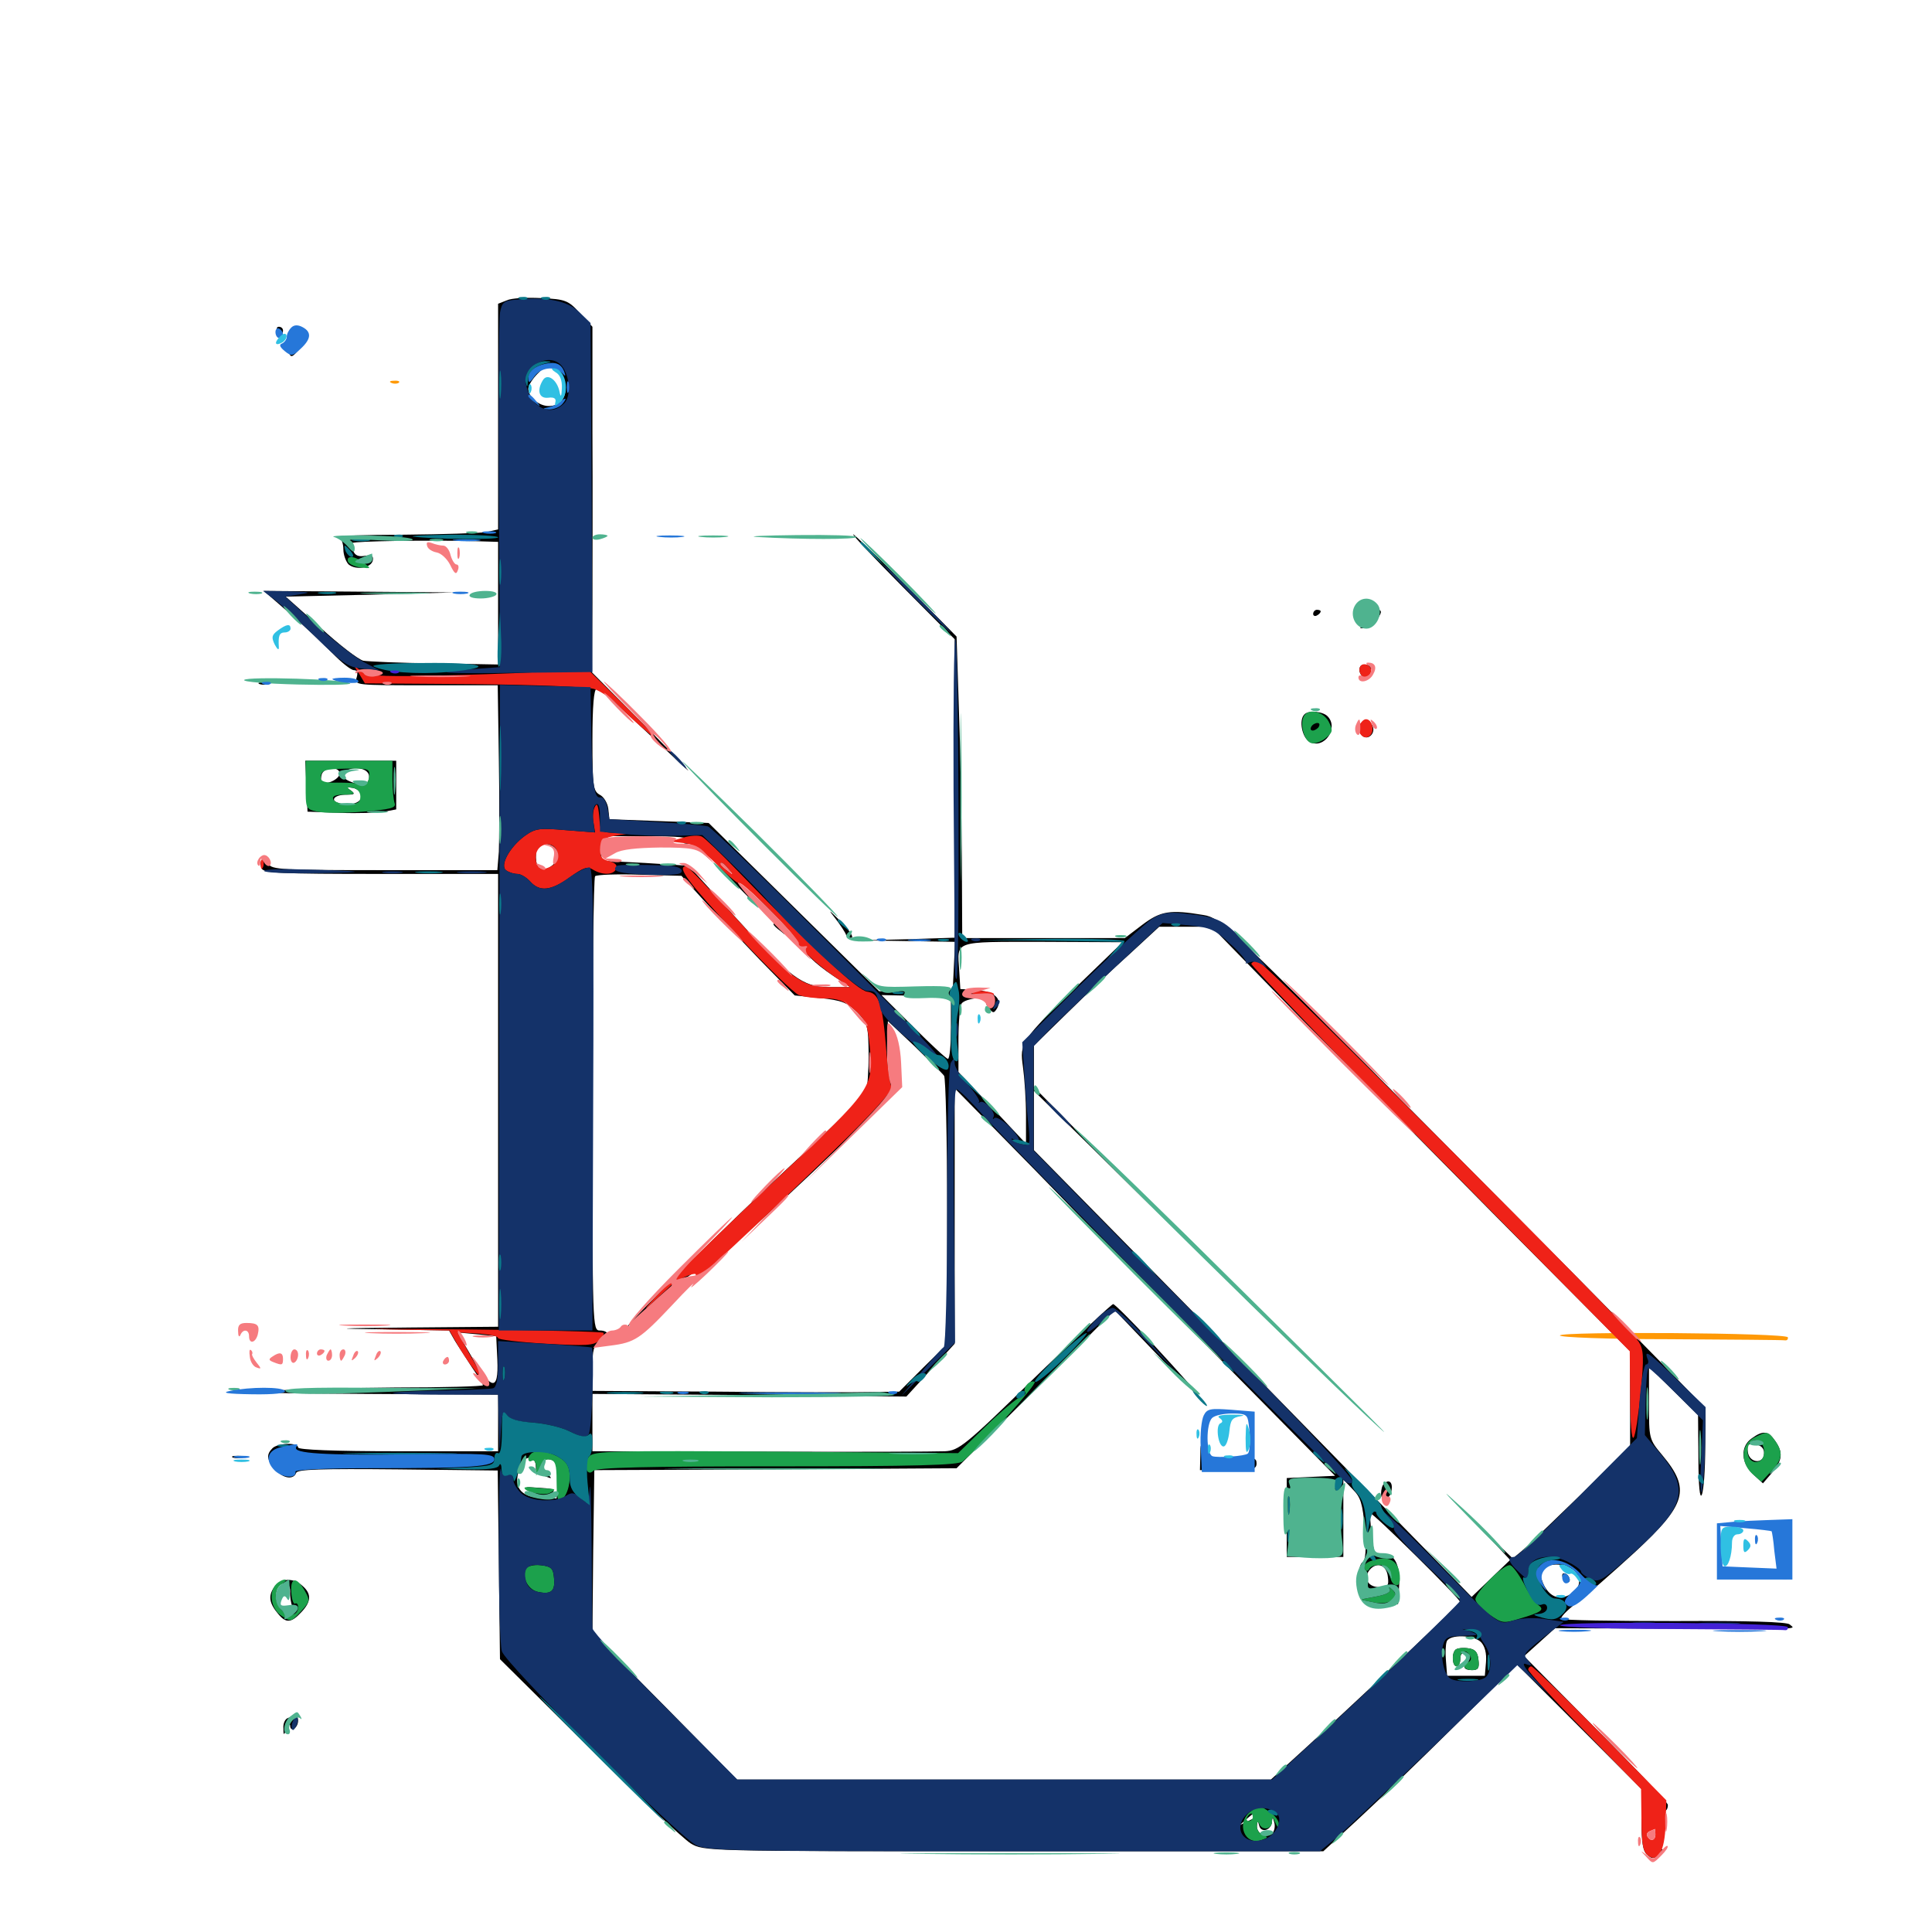<svg xmlns="http://www.w3.org/2000/svg" viewBox="0 -1000 1000 1000">
	<path fill="#000000" d="M262.305 -844.531L257.812 -842.773V-784.375V-725.977L251.758 -724.609C248.438 -724.023 229.297 -723.438 209.18 -723.242C189.258 -723.242 174.023 -722.656 175.391 -722.07C176.562 -721.68 177.734 -718.75 177.734 -715.625C177.734 -712.695 179.102 -709.18 180.469 -707.812C184.375 -704.688 192.188 -706.055 192.969 -709.961C193.359 -712.305 192.383 -712.891 188.867 -712.305C185.547 -711.719 183.789 -712.5 182.812 -714.844C182.227 -716.602 182.031 -718.555 182.422 -718.945C183.398 -719.922 222.461 -720.508 244.727 -719.922L257.812 -719.531V-687.891V-656.055L225.195 -656.641C207.031 -656.836 190.43 -657.617 188.086 -658.008C185.547 -658.594 175.586 -666.211 165.82 -675.195L147.852 -691.211L191.602 -692.188L235.352 -693.359L185.938 -693.75L136.523 -694.141L149.805 -682.617C157.227 -676.367 166.992 -666.992 171.875 -662.109C176.562 -657.227 181.641 -653.125 183.203 -653.125C184.961 -653.125 185.352 -651.758 184.57 -649.219C183.398 -645.312 184.18 -645.312 220.508 -645.312H257.617L258.203 -607.031C258.594 -585.938 258.398 -564.453 258.203 -559.18L257.422 -549.609H199.219C145.703 -549.609 140.625 -549.805 138.867 -552.93C136.719 -557.031 133.789 -555.078 135.352 -550.586C136.523 -548.047 144.336 -547.656 197.266 -547.656H257.812V-430.469V-313.281L212.5 -312.891C171.68 -312.5 170.312 -312.305 199.609 -311.914L232.422 -311.328L235.547 -305.859C237.305 -302.93 241.406 -296.875 244.336 -292.188C247.461 -287.695 250 -283.398 250 -283.008C250 -282.422 229.492 -281.836 204.688 -281.836C179.688 -281.641 150.391 -280.859 139.648 -280.078C126.172 -279.297 141.602 -278.711 189.062 -278.516L257.812 -278.125V-263.477V-248.828H206.055C172.852 -248.828 154.297 -249.609 154.297 -250.781C154.297 -253.516 143.75 -253.125 141.016 -250.391C137.695 -247.07 138.086 -244.336 142.383 -239.453C146.289 -234.766 151.953 -233.789 153.32 -237.695C154.102 -239.453 166.016 -239.844 206.055 -239.453L257.617 -238.867L258.203 -190.039L258.789 -141.211L304.688 -95.703C329.883 -70.508 353.711 -48.242 357.422 -45.898C364.258 -41.797 364.844 -41.797 524.609 -41.797H684.961L702.344 -57.812C711.914 -66.602 734.375 -88.281 752.344 -106.055L785.156 -138.477L817.383 -106.25L849.609 -74.023V-58.203C849.609 -46.289 850.391 -41.602 852.734 -39.844C855.078 -37.695 856.25 -37.695 858.594 -40.234C861.328 -42.969 861.328 -43.164 857.031 -42.969C852.734 -42.773 852.539 -43.555 851.953 -56.445L851.172 -70.117L855.469 -65.625C859.57 -61.328 863.281 -61.328 863.281 -65.82C863.281 -66.992 846.484 -84.766 825.977 -105.273L788.867 -142.773L796.875 -150L804.883 -157.227L864.844 -157.031C935.938 -156.836 928.906 -156.641 926.367 -159.18C925 -160.547 904.883 -161.133 866.797 -160.938C835.156 -160.938 808.789 -161.328 808.203 -162.109C807.422 -162.695 810.938 -166.406 816.016 -170.312C821.094 -174.023 834.57 -185.938 846.094 -196.484C873.047 -221.484 875.195 -229.102 860.352 -246.875C853.516 -255.078 853.516 -255.273 853.516 -273.828V-292.578L866.211 -280.078L878.906 -267.578L879.102 -244.922C879.102 -230.664 879.883 -223.828 880.859 -226.367C881.836 -228.516 882.617 -239.453 882.617 -250.586L882.812 -271.094L860.938 -293.555C848.828 -306.055 792.383 -363.086 735.352 -420.508C635.938 -520.898 631.445 -525 623.047 -526.367C605.664 -529.297 600.781 -528.516 591.211 -521.289L582.227 -514.453H540.234H498.047L497.852 -556.055C497.656 -578.711 497.07 -613.867 496.289 -633.984L495.117 -670.508L468.945 -697.07C454.492 -711.523 442.188 -723.438 441.602 -723.438C440.82 -723.438 452.344 -711.328 467.188 -696.289L494.141 -669.141V-591.797V-514.648L470.312 -513.867L446.289 -513.281L470.312 -512.891L494.336 -512.5L493.75 -500.391L493.164 -488.086L474.023 -487.5L455.078 -486.914L410.938 -530.469L366.797 -574.023L341.211 -575L315.43 -575.977L314.844 -581.445C314.453 -584.375 312.5 -587.695 310.352 -588.672C307.031 -590.625 306.641 -592.969 306.641 -616.992C306.641 -634.766 307.422 -643.359 308.789 -643.359C310.742 -643.359 316.211 -638.477 352.539 -604.492C361.133 -596.289 354.297 -603.711 337.305 -620.898L306.445 -651.953L306.641 -687.305C306.641 -706.641 306.836 -746.875 306.641 -776.758V-830.859L300.195 -837.891C294.141 -844.531 292.773 -845.117 280.078 -845.703C272.656 -846.094 264.648 -845.703 262.305 -844.531ZM292.578 -800.781C293.359 -794.141 290.039 -789.844 283.984 -789.844C278.906 -789.844 273.438 -794.531 273.438 -798.828C273.438 -800.391 275.586 -803.906 278.32 -806.641C283.008 -811.328 283.789 -811.523 287.695 -808.789C290.039 -807.227 292.188 -803.711 292.578 -800.781ZM242.188 -650.391C231.25 -651.758 189.453 -651.953 189.453 -650.781C189.453 -649.805 202.344 -649.414 218.359 -649.414C234.18 -649.609 244.922 -650 242.188 -650.391ZM355.469 -565.234C353.125 -563.672 353.32 -563.281 356.641 -563.281C358.984 -563.281 361.914 -561.914 363.281 -560.352C364.648 -558.789 366.211 -557.812 366.992 -558.398C367.773 -558.789 379.688 -547.852 393.75 -533.789C407.617 -519.922 418.164 -508.594 417.188 -508.594C414.258 -508.594 422.07 -500.977 431.25 -494.922L440.039 -489.062H429.297C415.43 -489.062 408.789 -493.945 379.102 -526.953C366.797 -540.43 356.641 -551.758 356.641 -551.758C356.445 -551.953 346.289 -552.539 333.984 -553.32L311.523 -554.492L310.938 -560.938L310.352 -567.188H334.375C350.586 -567.188 357.422 -566.602 355.469 -565.234ZM288.672 -558.008C289.258 -553.516 282.812 -548.438 279.297 -550.586C276.953 -551.953 276.758 -559.961 278.711 -562.109C281.641 -564.844 288.086 -562.305 288.672 -558.008ZM364.258 -533.984C370.703 -526.953 383.789 -513.086 393.555 -502.93L411.328 -484.766L424.609 -483.398C435.547 -482.227 438.672 -481.055 443.555 -476.172C449.023 -470.508 449.414 -469.336 449.609 -454.492C449.609 -445.898 449.023 -437.109 448.242 -435.156C447.461 -433.008 431.25 -416.992 411.914 -399.219C379.688 -369.531 315.039 -305.469 326.172 -314.258C328.711 -316.406 334.18 -321.484 338.086 -325.391C341.992 -329.297 345.703 -332.031 346.484 -331.445C347.07 -330.664 347.656 -331.641 347.656 -333.398C347.656 -335.352 348.828 -336.719 350.391 -336.719C351.758 -336.719 355.273 -338.477 358.008 -340.625C365.82 -346.875 366.602 -345.117 359.375 -337.305C353.906 -331.445 354.492 -331.836 361.914 -338.672C371.094 -347.266 374.219 -351.367 367.773 -346.289C364.648 -343.75 364.453 -343.945 366.992 -346.875C368.359 -348.828 370.312 -349.805 371.094 -349.414C373.047 -348.242 436.523 -407.227 454.297 -426.367C460.547 -433.398 464.844 -438.477 463.672 -437.695C460.742 -435.938 458.789 -446.289 459.18 -460.547L459.57 -471.484L473.438 -458.398C481.055 -450.977 487.891 -444.336 488.672 -443.164C489.453 -442.188 490.234 -410.352 490.234 -372.852V-304.297L477.734 -291.992L465.43 -279.688L450.977 -279.492C442.969 -279.297 407.227 -279.297 371.68 -279.688L306.641 -280.078V-291.797C306.641 -301.367 307.227 -303.711 310.547 -305.469C312.695 -306.641 314.453 -308.398 314.453 -309.375C314.453 -310.547 312.695 -311.328 310.547 -311.328C306.641 -311.328 306.641 -312.695 306.641 -428.125C306.641 -492.383 307.227 -545.703 308.008 -546.484C308.984 -547.266 319.336 -547.656 331.25 -547.266L352.734 -546.68ZM664.648 -481.836C685.156 -460.547 733.984 -411.133 772.852 -371.875L843.75 -300.586V-276.172V-251.758L817.969 -226.172C803.711 -212.305 790.039 -199.219 787.5 -197.07L783.008 -193.359L770.898 -205.078L758.789 -216.602L770.312 -204.688L781.641 -192.578L771.68 -183.008L761.719 -173.438L740.82 -194.922C729.102 -206.836 678.125 -258.984 627.539 -310.742L535.156 -404.688V-419.922V-435.352L566.016 -405.078L596.68 -374.805L566.016 -406.055L535.156 -437.305V-448.047V-458.789L552.344 -475.586C561.719 -484.766 576.172 -498.633 584.766 -506.25L600 -520.312H613.672H627.148ZM558.594 -490.625C528.125 -461.133 527.734 -460.352 529.492 -447.656C530.273 -441.992 531.055 -430.664 531.055 -422.656V-408.008L513.672 -426.562L496.094 -445.117V-461.719C496.094 -470.898 496.875 -479.297 497.656 -480.469C499.414 -483.398 512.5 -484.766 513.086 -482.227C513.086 -481.25 512.305 -480.469 511.133 -480.859C509.961 -481.25 510.352 -480.078 511.719 -478.32C514.062 -475.391 514.453 -475.391 516.211 -478.32C518.75 -483.203 514.453 -486.914 505.273 -487.5L497.07 -488.086L496.484 -497.656C495.508 -513.281 492.969 -512.5 539.453 -512.5L581.055 -512.305ZM492.188 -468.164C492.188 -459.18 491.602 -451.953 490.625 -451.953C489.844 -451.953 481.836 -459.375 472.656 -468.555L456.25 -484.961L474.219 -484.57L492.188 -484.18ZM633.984 -293.945L691.016 -236.133L678.516 -235.547L666.016 -234.961V-214.648V-194.141H680.664H695.312V-214.062V-234.18L700.195 -229.102C704.297 -225 705.273 -221.875 706.445 -208.594C707.227 -197.656 706.836 -192.383 705.273 -191.406C702.148 -189.453 702.539 -173.633 705.859 -170.898C707.422 -169.531 712.109 -168.75 716.211 -169.141L723.633 -169.727L724.219 -179.688C724.805 -190.82 721.094 -197.07 714.844 -195.117C711.914 -194.141 711.133 -195.703 709.961 -205.078C709.375 -210.938 708.984 -216.211 709.375 -216.602C710.156 -217.578 755.859 -172.461 755.664 -170.898C755.469 -169.727 715.43 -131.836 677.539 -96.875L657.812 -78.906H519.727H381.445L344.141 -116.797L306.641 -154.688L307.031 -196.875L307.617 -239.062L401.367 -239.453L495.117 -240.039L535.938 -280.859L576.953 -321.875L602.148 -295.508C629.492 -267.188 625.977 -272.656 596.094 -305.078C585.938 -316.016 576.953 -325 576.172 -325C575.391 -325 557.227 -308.008 535.742 -287.109C499.414 -251.562 496.289 -249.219 489.062 -248.828C484.961 -248.633 442.188 -248.438 394.141 -248.633L306.641 -248.828V-263.672V-278.516L387.891 -277.93L469.141 -277.148L481.641 -290.82L494.141 -304.492V-370.703V-436.719L535.742 -394.336C558.398 -370.898 602.734 -325.781 633.984 -293.945ZM257.422 -296.289C258.203 -278.906 254.102 -280.078 242.383 -300.781L236.719 -310.352L246.875 -309.375L256.836 -308.398ZM277.344 -240.82C277.344 -238.867 277.734 -237.109 278.125 -237.109C278.516 -237.109 280.664 -236.523 282.617 -235.742C285.938 -234.375 285.938 -234.57 282.617 -237.891C278.516 -241.992 280.859 -246.289 286.133 -244.141C288.477 -243.359 289.062 -240.82 288.672 -233.789L288.086 -224.414L280.859 -224.609C268.75 -225 264.844 -230.859 269.727 -241.797C272.266 -247.266 277.344 -246.484 277.344 -240.82ZM718.359 -183.789C718.945 -179.297 718.359 -178.516 713.867 -178.516C708.008 -178.516 705.469 -183.203 708.984 -187.5C712.695 -191.797 717.773 -190.039 718.359 -183.789ZM815.234 -186.523C818.945 -182.422 817.773 -177.344 812.109 -174.414C806.641 -171.484 801.562 -173.828 798.633 -180.664C796.68 -185.742 796.68 -186.914 799.023 -188.477C803.711 -191.406 811.719 -190.43 815.234 -186.523ZM277.344 -187.5C277.344 -187.891 276.562 -188.281 275.391 -188.281C274.414 -188.281 273.438 -187.305 273.438 -186.133C273.438 -185.156 274.414 -184.766 275.391 -185.352C276.562 -185.938 277.344 -186.914 277.344 -187.5ZM766.602 -150C768.555 -147.852 769.531 -144.336 769.141 -139.648L768.555 -132.617H758.789H749.023L748.438 -140.234C748.047 -144.336 748.242 -148.828 748.828 -150.391C750.195 -154.102 762.695 -153.906 766.602 -150ZM654.297 -62.305C654.297 -61.914 651.367 -59.961 648.047 -58.398L641.602 -55.273L646.289 -59.375C650.586 -63.086 654.297 -64.453 654.297 -62.305ZM658.594 -51.172C655.664 -48.242 650.391 -50.781 650.586 -54.883C650.781 -58.008 650.977 -58.008 651.758 -55.078C652.734 -50.977 658.203 -52.734 658.398 -57.227C658.594 -59.766 658.789 -59.57 659.57 -56.641C660.156 -54.688 659.57 -52.148 658.594 -51.172ZM369.727 -554.102C379.883 -542.969 392.188 -530.469 395.508 -528.125C397.461 -526.562 392.383 -532.422 383.789 -541.406C375.391 -550.195 367.969 -557.422 367.383 -557.422C366.992 -557.422 367.969 -555.859 369.727 -554.102ZM400.391 -521.484C400.391 -521.094 401.953 -519.531 403.906 -518.164C406.836 -515.625 407.031 -515.82 404.492 -518.945C401.953 -522.07 400.391 -523.047 400.391 -521.484ZM411.133 -512.5C413.086 -510.352 415.039 -508.594 415.625 -508.594C416.211 -508.594 415.039 -510.352 413.086 -512.5C411.133 -514.648 409.18 -516.406 408.594 -516.406C408.008 -516.406 409.18 -514.648 411.133 -512.5ZM634.766 -337.695C652.539 -319.922 667.383 -305.469 667.969 -305.469C668.555 -305.469 654.492 -319.922 636.719 -337.695C618.945 -355.469 604.102 -369.922 603.516 -369.922C602.93 -369.922 616.992 -355.469 634.766 -337.695ZM716.211 -231.836C715.43 -231.25 714.844 -228.906 714.844 -226.953C714.844 -221.875 719.531 -223.633 720.312 -228.906C720.898 -233.008 718.75 -234.57 716.211 -231.836ZM621.289 -246.484L621.094 -239.062H635.742C648.438 -239.062 650.391 -239.453 650.391 -242.578C650.391 -245.508 648.828 -245.898 637.695 -245.312C625.977 -244.727 624.805 -244.922 623.242 -249.219C621.484 -253.32 621.289 -252.93 621.289 -246.484ZM274.609 -227.93C278.711 -225 284.375 -224.609 286.133 -227.344C287.305 -229.297 286.523 -229.492 276.758 -230.078C271.68 -230.469 271.484 -230.273 274.609 -227.93ZM808.594 -184.57C808.594 -183.594 809.57 -182.031 810.547 -181.445C811.719 -180.859 812.5 -181.055 812.5 -182.227C812.5 -183.203 811.719 -184.766 810.547 -185.352C809.57 -185.938 808.594 -185.742 808.594 -184.57ZM753.32 -146.094C751.172 -143.945 751.758 -137.5 753.906 -137.5C755.078 -137.5 755.859 -139.258 755.859 -141.406C755.859 -143.945 756.836 -144.922 758.984 -143.945C761.133 -143.164 761.328 -142.188 759.961 -140.82C756.641 -137.5 757.422 -135.547 761.914 -135.547C765.039 -135.547 765.82 -136.523 765.234 -141.016C764.844 -144.922 763.477 -146.484 759.766 -146.875C757.031 -147.266 754.102 -146.875 753.32 -146.094ZM143.555 -828.906C144.141 -827.93 145.117 -826.953 145.703 -826.953C146.094 -826.953 146.484 -827.93 146.484 -828.906C146.484 -830.078 145.508 -830.859 144.336 -830.859C143.359 -830.859 142.969 -830.078 143.555 -828.906ZM149.219 -826.172C148.633 -823.438 148.633 -819.531 149.414 -817.773C150.586 -814.648 151.172 -814.844 155.469 -819.922C160.938 -826.172 160.742 -829.688 154.688 -830.469C151.562 -830.859 150.195 -829.883 149.219 -826.172ZM679.688 -682.227C679.688 -683.398 680.664 -684.375 681.641 -684.375C682.812 -684.375 683.594 -683.984 683.594 -683.594C683.594 -683.008 682.812 -682.031 681.641 -681.445C680.664 -680.859 679.688 -681.25 679.688 -682.227ZM710.938 -681.445C710.938 -679.688 708.984 -677.539 706.641 -676.562C703.711 -675.391 703.32 -674.805 705.273 -674.805C707.031 -674.609 709.766 -676.172 711.523 -678.125C715.234 -682.227 715.82 -684.375 712.891 -684.375C711.914 -684.375 710.938 -683.008 710.938 -681.445ZM704.102 -655.078C702.734 -652.734 704.492 -649.219 707.227 -649.219C708.398 -649.219 708.789 -650 708.203 -650.977C707.422 -651.953 708.008 -653.125 709.375 -653.516C710.938 -654.102 710.547 -654.883 708.398 -655.664C706.641 -656.25 704.688 -656.055 704.102 -655.078ZM134.375 -645.898C133.008 -646.484 133.984 -646.875 136.719 -646.875C139.453 -646.875 140.43 -646.484 139.258 -645.898C137.891 -645.508 135.547 -645.508 134.375 -645.898ZM675.195 -630.273C672.07 -627.344 674.023 -617.969 677.93 -616.016C685.352 -611.914 693.164 -623.242 687.109 -629.297C684.57 -631.836 677.344 -632.422 675.195 -630.273ZM683.594 -625C683.594 -626.562 679.883 -625.781 678.711 -623.828C678.125 -622.656 678.906 -622.461 680.469 -623.047C682.227 -623.633 683.594 -624.609 683.594 -625ZM703.711 -624.609C702.344 -620.898 705.859 -616.992 708.789 -618.75C711.914 -620.703 711.328 -625.195 708.008 -626.562C706.25 -627.148 704.492 -626.367 703.711 -624.609ZM158.594 -593.164L159.18 -579.883L175.781 -579.297C184.961 -578.906 195.312 -579.297 198.828 -579.883L205.078 -581.055V-593.555V-606.25H181.641H158.008ZM175.781 -599.609C175.781 -596.68 168.555 -593.359 166.602 -595.312C166.016 -595.898 166.016 -597.656 166.602 -599.414C168.164 -603.125 175.781 -603.32 175.781 -599.609ZM190.82 -599.219C191.406 -597.461 190.82 -595.312 189.453 -594.531C186.914 -592.969 177.734 -595.898 177.734 -598.438C177.734 -603.125 189.062 -603.906 190.82 -599.219ZM187.109 -588.477C187.695 -584.766 181.836 -582.617 175.781 -584.18C170.508 -585.547 172.852 -588.672 179.297 -588.672C183.594 -588.672 183.984 -589.062 181.641 -590.82C179.297 -592.383 179.297 -592.773 182.617 -592.188C184.766 -591.797 186.719 -590.234 187.109 -588.477ZM432.227 -524.805C434.961 -521.289 437.5 -517.383 437.891 -516.211C438.281 -514.844 439.648 -514.258 440.82 -514.648C441.992 -515.039 439.258 -518.945 434.961 -523.242C428.906 -529.297 428.32 -529.688 432.227 -524.805ZM906.641 -255.469C900.781 -251.367 900.977 -242.969 907.422 -236.914L912.5 -232.227L917.188 -237.695C922.656 -244.141 923.047 -248.242 918.75 -254.297C915.234 -259.375 912.5 -259.766 906.641 -255.469ZM913.086 -247.852C913.086 -241.992 905.469 -242.578 904.688 -248.438C904.102 -252.344 904.688 -252.93 908.594 -252.344C911.523 -251.953 913.086 -250.391 913.086 -247.852ZM120.703 -245.508C119.336 -246.094 120.312 -246.484 123.047 -246.484C125.781 -246.484 126.758 -246.094 125.586 -245.508C124.219 -245.117 121.875 -245.117 120.703 -245.508ZM921.484 -183.008C920.117 -183.594 921.094 -183.984 923.828 -183.984C926.562 -183.984 927.539 -183.594 926.367 -183.008C925 -182.617 922.656 -182.617 921.484 -183.008ZM141.797 -178.32C138.672 -173.828 139.453 -169.922 144.141 -164.453C148.047 -159.766 150.781 -159.961 155.859 -165.43C161.133 -170.898 161.328 -175 156.641 -179.102C151.758 -183.594 145.312 -183.203 141.797 -178.32ZM150.195 -176.172C150 -173.633 150.586 -170.117 151.367 -168.359C153.711 -162.695 146.68 -164.062 144.141 -169.531C141.602 -175.195 143.164 -180.469 147.461 -180.469C149.219 -180.469 150.195 -178.906 150.195 -176.172ZM149.023 -110.742C147.656 -110.352 146.484 -108.008 146.68 -105.664C146.68 -101.562 146.875 -101.562 148.438 -105.273C149.414 -107.422 150.195 -108.008 150.195 -106.641C150.391 -103.125 154.297 -105.664 154.297 -109.375C154.297 -112.109 153.125 -112.5 149.023 -110.742Z"/>
	<path fill="#ff9906" d="M202.734 -801.758C201.172 -802.344 201.758 -802.93 203.906 -802.93C206.055 -803.125 207.227 -802.539 206.445 -801.953C205.859 -801.367 204.102 -801.172 202.734 -801.758ZM807.422 -308.789C806.836 -307.812 832.227 -306.836 864.062 -306.836C895.898 -306.641 922.852 -306.445 923.828 -306.25C925 -306.055 925.586 -306.836 925.391 -307.812C924.609 -310.156 808.789 -310.938 807.422 -308.789Z"/>
	<path fill="#ef2218" d="M704.102 -655.078C702.734 -652.93 704.492 -649.219 707.031 -649.219C707.812 -649.219 708.984 -650.391 709.57 -651.953C710.742 -655.078 705.859 -657.812 704.102 -655.078ZM185.938 -651.172L188.867 -646.289L245.312 -645.898C277.148 -645.508 304.297 -644.531 307.617 -643.359C310.938 -642.188 316.797 -638.281 320.508 -634.375C324.219 -630.469 331.641 -623.828 336.914 -619.531C342.383 -615.234 337.109 -621.094 325.586 -632.617L304.297 -653.516L278.711 -652.148C264.453 -651.367 238.867 -650.586 221.68 -650.195C195.312 -649.805 189.844 -650.195 186.523 -652.93C182.812 -656.055 182.812 -655.859 185.938 -651.172ZM703.711 -624.609C702.148 -620.508 706.25 -616.406 709.18 -619.336C711.719 -621.875 710.156 -627.734 707.031 -627.734C705.859 -627.734 704.492 -626.367 703.711 -624.609ZM307.812 -582.227C306.836 -580.469 306.641 -576.562 307.227 -574.023L308.008 -569.141L292.969 -570.312C279.297 -571.484 277.148 -571.289 271.68 -567.383C263.672 -561.523 258.398 -551.758 262.109 -549.414C263.477 -548.438 266.016 -547.656 267.773 -547.656C269.531 -547.656 272.461 -545.898 274.414 -543.75C279.297 -538.281 285.156 -538.867 294.922 -545.898C301.953 -550.977 304.102 -551.758 307.031 -549.805C311.914 -546.875 317.773 -547.07 318.945 -550.391C319.727 -552.148 318.359 -553.516 315.234 -554.297C311.328 -555.273 310.352 -556.641 310.938 -560.938C311.328 -565.234 312.695 -566.406 318.359 -567.383L325.195 -568.555L317.969 -568.945C310.938 -569.141 310.742 -569.336 310.156 -577.539C309.57 -583.594 308.984 -584.766 307.812 -582.227ZM288.672 -558.008C289.062 -555.273 287.891 -552.93 285.156 -551.562C280.078 -548.828 277.344 -550.586 277.344 -556.445C277.344 -564.062 287.695 -565.625 288.672 -558.008ZM353.516 -566.406L346.68 -564.453L353.516 -563.672C358.789 -563.281 363.086 -560.352 371.68 -551.953C377.734 -545.898 382.812 -541.797 382.812 -542.773C382.812 -543.75 389.453 -538.086 397.461 -530.078C405.273 -522.266 411.523 -515.234 411.133 -514.453C409.961 -512.695 422.852 -500.586 432.422 -494.141L440.039 -489.062H429.297C415.039 -489.062 409.375 -493.359 379.883 -525.977C367.188 -540.039 356.055 -551.562 355.078 -551.562C350 -551.562 356.445 -542.969 381.25 -516.406C396.289 -500.195 410.938 -485.938 413.477 -484.961C416.016 -483.984 422.07 -483.203 426.758 -483.203C433.594 -483.203 436.914 -482.031 442.188 -477.344C448.047 -472.07 449.023 -470.117 450.195 -458.203C452.148 -437.109 451.367 -435.938 404.297 -391.992C381.25 -370.312 354.492 -344.531 344.727 -334.57C335.156 -324.414 331.445 -320.117 336.914 -325C342.188 -329.883 347.07 -334.375 347.656 -334.961C349.414 -336.914 357.031 -340.625 359.57 -340.625C360.938 -340.625 359.961 -338.281 357.227 -335.352C349.609 -326.562 398.828 -372.461 432.031 -404.883C450.391 -422.656 462.305 -435.742 461.523 -437.109C460.742 -438.281 459.57 -446.68 458.789 -455.859C456.836 -480.469 455.078 -485.938 448.828 -486.719C443.945 -487.305 421.094 -508.594 381.836 -549.219C373.242 -558.203 364.844 -566.211 363.281 -566.992C361.719 -567.773 357.227 -567.578 353.516 -566.406ZM377.148 -550.195C379.688 -547.07 379.492 -546.875 376.562 -549.414C374.609 -550.781 373.047 -552.344 373.047 -552.734C373.047 -554.297 374.609 -553.32 377.148 -550.195ZM134.961 -552.344C134.961 -550.195 135.547 -549.609 136.133 -551.172C136.719 -552.539 136.523 -554.297 135.938 -554.883C135.352 -555.664 134.766 -554.492 134.961 -552.344ZM647.656 -501.172C647.266 -500.391 691.016 -454.883 745.117 -400.195L843.555 -300.586L843.75 -277.344C843.75 -263.477 844.531 -254.688 845.508 -255.859C846.484 -256.836 848.047 -267.383 849.219 -279.102C850.977 -297.461 850.781 -301.367 848.242 -305.469C843.75 -312.695 653.711 -502.734 650.977 -502.734C649.805 -502.734 648.242 -502.148 647.656 -501.172ZM501.953 -486.328C501.953 -487.891 513.477 -487.109 514.453 -485.547C514.844 -484.766 512.305 -484.375 508.594 -484.766C504.883 -485.156 501.953 -485.938 501.953 -486.328ZM200.781 -311.914L232.617 -311.328L237.891 -302.148C240.82 -297.266 245.312 -290.82 248.047 -287.891C250.781 -285.156 251.953 -284.18 250.781 -285.742C249.609 -287.5 246.094 -293.75 242.773 -299.609L236.914 -310.352L247.266 -309.766C253.125 -309.375 257.812 -308.398 257.812 -307.422C257.812 -306.641 268.945 -305.273 282.422 -304.492C303.516 -303.32 307.422 -303.516 310.156 -306.25C311.914 -307.812 312.891 -309.766 312.305 -310.156C311.719 -310.742 279.297 -311.523 240.234 -311.914C200.977 -312.305 183.203 -312.305 200.781 -311.914ZM791.016 -135.742C791.016 -134.766 804.102 -120.312 820.312 -103.906L849.414 -74.023L849.609 -58.203C849.609 -46.289 850.391 -41.602 852.734 -39.844C858.008 -35.352 861.719 -41.602 862.109 -55.859L862.5 -68.164L828.32 -102.93C809.57 -121.875 793.555 -137.5 792.578 -137.5C791.797 -137.5 791.016 -136.719 791.016 -135.742ZM856.836 -50.586C856.836 -47.266 854.297 -46.68 852.734 -49.414C851.953 -50.391 852.734 -51.758 853.906 -52.148C855.273 -52.734 856.445 -53.32 856.641 -53.32C856.641 -53.516 856.836 -52.148 856.836 -50.586Z"/>
	<path fill="#1ca14c" d="M180.078 -709.375C180.664 -708.008 183.594 -706.641 186.719 -706.25C192.188 -705.664 192.188 -705.664 188.477 -708.594C183.789 -712.305 179.102 -712.695 180.078 -709.375ZM674.609 -628.711C672.852 -624.414 675.195 -616.602 678.516 -615.43C680.078 -614.844 683.398 -615.82 685.938 -617.773C690.039 -621.094 690.039 -621.875 687.695 -626.562C684.57 -632.227 676.367 -633.594 674.609 -628.711ZM682.617 -623.828C682.031 -622.852 680.469 -621.875 679.492 -621.875C678.32 -621.875 678.125 -622.852 678.711 -623.828C679.297 -625 680.859 -625.781 681.836 -625.781C683.008 -625.781 683.203 -625 682.617 -623.828ZM158.203 -593.75C158.203 -581.25 158.203 -581.25 164.258 -579.883C167.578 -579.102 178.125 -579.102 187.891 -579.883C202.148 -581.055 205.078 -581.836 204.297 -584.18C203.711 -585.742 203.125 -591.406 203.125 -596.68V-606.25H180.664H158.203ZM191.016 -597.852C190.625 -594.727 189.453 -593.75 186.523 -594.336C184.375 -594.727 178.906 -594.922 174.414 -594.922C168.75 -594.727 166.016 -595.508 166.016 -597.266C166.016 -601.367 167.578 -601.953 179.883 -602.148C191.016 -602.344 191.602 -601.953 191.016 -597.852ZM186.523 -587.695C186.523 -584.57 185.156 -583.789 179.883 -583.789C176.172 -583.789 172.852 -584.961 172.461 -586.328C171.875 -587.891 173.633 -588.672 178.125 -588.672C183.203 -588.672 183.984 -589.258 181.641 -590.82C179.297 -592.383 179.492 -592.773 182.617 -592.188C184.961 -591.797 186.523 -590.039 186.523 -587.695ZM531.445 -283.203C530.273 -281.836 529.883 -280.078 530.664 -279.492C531.25 -278.711 530.078 -277.539 528.125 -276.953C526.172 -276.172 517.969 -269.336 510.156 -261.719L495.898 -247.852L401.758 -248.633C316.992 -249.219 307.227 -249.023 304.883 -246.094C301.562 -242.188 303.711 -235.352 307.031 -238.672C308.789 -240.43 334.18 -241.016 402.344 -241.016C473.828 -241.016 496.094 -241.602 498.242 -243.555C508.594 -252.148 537.109 -283.789 535.547 -284.766C534.57 -285.352 532.617 -284.766 531.445 -283.203ZM360.938 -243.555C362.695 -244.141 361.133 -244.531 357.422 -244.531C353.711 -244.531 352.148 -244.141 354.102 -243.555C355.859 -243.164 358.984 -243.164 360.938 -243.555ZM908.203 -256.055C901.172 -252.539 900.586 -243.359 906.836 -237.305L911.719 -233.008L916.797 -238.477C922.656 -244.727 923.047 -248.242 918.75 -254.297C915.234 -259.18 914.844 -259.375 908.203 -256.055ZM913.086 -248.828C913.086 -245.703 911.914 -243.75 909.57 -243.359C905.859 -242.578 903.32 -247.266 905.078 -251.953C906.836 -256.836 913.086 -254.492 913.086 -248.828ZM274.805 -247.461C272.656 -245.508 273.242 -242.578 275.391 -243.945C276.562 -244.531 277.344 -243.164 277.539 -240.625V-236.133L279.492 -240.625C280.469 -243.555 282.422 -244.922 284.57 -244.531C287.5 -243.945 288.086 -241.797 288.086 -233.594C288.086 -228.125 288.477 -223.438 289.258 -223.438C293.945 -223.438 296.875 -236.914 293.359 -242.188C290.039 -247.266 277.93 -250.781 274.805 -247.461ZM271.484 -229.883C271.484 -227.734 282.031 -225.586 284.766 -227.344C287.695 -228.906 287.695 -229.297 284.18 -229.492C282.031 -229.492 278.32 -229.883 275.977 -230.078C273.438 -230.469 271.484 -230.273 271.484 -229.883ZM709.375 -191.992C706.641 -191.016 705.469 -189.258 706.25 -188.086C707.227 -186.523 708.008 -186.523 708.984 -188.281C709.766 -189.453 712.5 -190.234 715.039 -189.844C718.359 -189.453 719.727 -188.086 719.531 -184.961C719.531 -182.617 720.508 -180.273 722.07 -179.688C723.633 -178.906 724.609 -180.078 724.609 -183.008C724.609 -192.188 718.945 -195.508 709.375 -191.992ZM272.461 -188.281C269.727 -183.984 273.242 -176.953 278.711 -175.977C285.547 -174.609 287.5 -176.562 286.719 -183.594C286.328 -188.281 285.156 -189.258 279.883 -189.844C276.562 -190.234 273.242 -189.453 272.461 -188.281ZM771.484 -182.812C767.188 -178.516 763.672 -173.828 763.672 -172.266C763.672 -170.703 766.797 -167.188 770.703 -164.453C777.344 -159.766 778.125 -159.57 786.328 -162.109C798.242 -165.625 799.609 -166.797 796.094 -169.336C794.336 -170.703 791.016 -175.586 788.672 -180.469C786.133 -185.156 783.008 -189.453 781.641 -189.844C780.273 -190.234 775.781 -187.109 771.484 -182.812ZM142.969 -180.078C138.867 -175.977 140.234 -167.188 145.703 -163.672C150.586 -160.352 150.781 -160.547 155.664 -165.82C160.352 -170.898 160.547 -171.68 158.008 -176.172C153.711 -183.984 150.195 -183.984 150.781 -175.977C150.977 -172.07 151.953 -169.531 152.734 -169.922C153.516 -170.508 154.297 -169.727 154.297 -168.164C154.297 -163.672 149.219 -162.695 145.703 -166.602C141.602 -171.094 141.797 -177.734 146.094 -180.273C147.852 -181.445 148.438 -182.422 147.461 -182.422C146.289 -182.422 144.336 -181.445 142.969 -180.078ZM719.336 -177.344C720.117 -175.977 717.578 -174.609 712.305 -173.633L704.102 -172.07L710.742 -170.703C718.75 -168.75 725.195 -173.047 720.703 -177.148C719.141 -178.711 718.555 -178.711 719.336 -177.344ZM753.32 -146.094C751.172 -143.945 751.758 -137.5 753.906 -137.5C755.078 -137.5 755.859 -139.258 755.859 -141.406C755.859 -145.703 758.789 -146.68 760.938 -142.969C761.719 -141.797 761.328 -140.234 760.156 -139.844C756.25 -138.672 757.617 -135.547 761.914 -135.547C765.039 -135.547 765.82 -136.523 765.234 -141.016C764.844 -144.922 763.477 -146.484 759.766 -146.875C757.031 -147.266 754.102 -146.875 753.32 -146.094ZM647.461 -62.5C639.453 -56.641 644.141 -44.336 653.125 -47.656C656.445 -48.828 656.641 -49.023 653.711 -50.195C651.953 -50.781 650.391 -52.93 650.586 -54.883C650.586 -57.031 651.172 -57.422 651.758 -56.055C653.125 -52.344 658.203 -52.93 658.398 -57.031C658.398 -59.766 658.789 -59.766 660.156 -56.445C661.523 -53.516 661.914 -53.32 661.914 -55.664C662.109 -57.422 659.961 -60.352 657.227 -62.109C651.562 -65.82 651.953 -65.82 647.461 -62.5ZM648.438 -59.375C648.438 -58.398 647.461 -57.422 646.289 -57.422C645.312 -57.422 644.922 -58.398 645.508 -59.375C646.094 -60.547 647.07 -61.328 647.656 -61.328C648.047 -61.328 648.438 -60.547 648.438 -59.375Z"/>
	<path fill="#143269" d="M267.188 -844.922C260.742 -844.336 259.766 -843.555 258.789 -838.086C258.203 -834.57 258.008 -791.992 258.203 -743.164L258.789 -654.688L245.117 -653.711C219.922 -651.953 229.492 -651.172 268.359 -651.758L306.641 -652.148L306.25 -742.383L305.664 -832.812L299.805 -838.477C293.75 -844.336 283.008 -846.484 267.188 -844.922ZM290.82 -810.547C294.922 -805.469 295.703 -794.727 291.992 -791.211C285.156 -784.18 275.195 -788.672 272.461 -800.195C269.922 -810.156 284.375 -818.359 290.82 -810.547ZM473.633 -690.234C483.203 -680.664 491.602 -672.656 492.188 -672.656C492.578 -672.656 485.156 -680.664 475.586 -690.234C466.016 -700 457.617 -707.812 457.031 -707.812C456.641 -707.812 464.062 -700 473.633 -690.234ZM141.797 -689.844C144.922 -687.695 154.492 -678.711 163.281 -670.312C177.344 -656.445 180.078 -654.688 187.695 -653.906L196.289 -653.125L188.086 -657.422C183.398 -659.961 172.461 -668.555 163.672 -676.562L147.656 -691.211L155.273 -692.383C161.719 -693.359 160.547 -693.555 149.609 -693.945L136.133 -694.141ZM493.555 -591.016C493.945 -547.266 494.141 -507.227 494.141 -501.953C494.141 -496.68 494.531 -492.773 495.117 -493.359C496.875 -494.922 496.289 -667.383 494.531 -669.141C493.75 -669.922 493.359 -634.766 493.555 -591.016ZM258.398 -478.32L258.203 -311.328H282.422H306.641L307.031 -430.664C307.422 -519.922 307.031 -550.391 305.273 -550.977C304.102 -551.367 299.414 -549.219 294.727 -545.898C285.156 -538.867 279.297 -538.281 274.414 -543.75C272.461 -545.898 269.531 -547.656 267.773 -547.656C266.016 -547.656 263.477 -548.438 262.109 -549.414C258.398 -551.758 263.672 -561.523 271.68 -567.383C277.148 -571.289 279.297 -571.484 292.773 -570.312L307.812 -569.141L307.031 -575.781C306.641 -579.297 307.227 -583.008 308.398 -583.594C309.766 -584.57 310.547 -582.422 310.547 -577.344V-569.531L322.852 -568.359C329.688 -567.578 341.602 -567.188 349.414 -567.383L363.477 -567.773L377.344 -554.297C384.961 -546.875 394.336 -537.305 398.047 -533.008C416.406 -512.5 444.336 -487.109 448.828 -487.109C453.32 -487.109 453.711 -486.523 455.859 -477.344C457.031 -472.852 474.805 -456.836 478.516 -456.836C479.492 -456.836 480.859 -456.25 481.641 -455.469C482.422 -454.492 483.789 -453.906 484.766 -453.906C487.695 -453.906 370.312 -571.289 366.406 -572.266C364.062 -572.852 351.758 -573.828 338.867 -574.609L315.43 -575.977L314.453 -581.836C313.672 -585.156 312.305 -587.5 310.938 -587.305C307.617 -586.523 306.641 -592.773 306.055 -619.922L305.664 -644.336L282.227 -644.922L258.789 -645.508ZM349.609 -607.227C352.148 -604.492 354.688 -602.344 355.078 -602.344C355.664 -602.344 354.102 -604.492 351.562 -607.227C349.023 -609.961 346.484 -612.109 346.094 -612.109C345.508 -612.109 347.07 -609.961 349.609 -607.227ZM319.141 -551.758C316.406 -549.023 320.312 -547.852 335.547 -547.266C348.438 -546.875 352.93 -547.266 352.93 -549.219C352.93 -550.586 350 -551.758 345.898 -551.953C330.664 -552.539 319.922 -552.539 319.141 -551.758ZM136.719 -549.219C136.719 -550 145.312 -550.391 155.664 -550C189.648 -549.219 192.969 -548.438 164.648 -548.047C149.219 -547.852 136.719 -548.242 136.719 -549.219ZM198.828 -548.242C196.289 -548.633 198.242 -549.023 203.125 -549.023C208.008 -549.023 209.961 -548.633 207.617 -548.242C205.078 -547.852 201.172 -547.852 198.828 -548.242ZM237.891 -548.242C234.375 -548.633 237.109 -549.023 244.141 -549.023C251.172 -549.023 253.906 -548.633 250.586 -548.242C247.07 -547.852 241.211 -547.852 237.891 -548.242ZM596.289 -524.414C592.969 -522.266 576.367 -507.031 559.57 -490.625L529.102 -460.547L530.273 -443.164C530.859 -433.398 531.836 -421.484 532.422 -416.406C533.203 -407.812 533.008 -407.031 529.492 -407.617C527.344 -408.008 524.805 -408.984 524.023 -409.961C523.047 -410.742 523.633 -410.938 525 -410.156C529.297 -407.617 527.539 -412.109 521.875 -417.383C518.75 -420.312 515.625 -422.07 514.648 -421.289C513.867 -420.312 513.672 -420.703 514.258 -421.875C515.625 -424.219 509.375 -431.055 507.227 -429.492C506.445 -428.906 506.25 -429.102 506.836 -429.688C507.227 -430.469 504.688 -434.375 500.977 -438.672C497.266 -442.773 494.141 -447.656 494.141 -449.609C494.141 -452.344 493.75 -452.539 492.188 -450C491.016 -448.242 490.234 -418.359 490.234 -375.391C490.234 -335.352 489.453 -303.32 488.477 -302.734C487.5 -302.148 482.031 -296.094 476.562 -289.453L466.211 -277.148L480.273 -291.211L494.336 -305.078L493.75 -370.703C493.359 -413.672 493.75 -436.328 495.117 -436.133C496.289 -436.133 502.344 -430.078 508.594 -423.047C520.703 -409.375 690.039 -238.086 695.703 -233.594C697.852 -231.836 699.219 -231.836 700.195 -233.008C701.172 -234.766 661.719 -276.367 604.492 -333.789C596.875 -341.211 578.32 -360.352 562.891 -375.977L534.961 -404.492V-431.445V-458.398L542.383 -466.211C546.484 -470.312 561.523 -484.766 575.781 -498.047L601.758 -522.266L614.844 -521.094C626.758 -519.922 628.711 -518.945 636.914 -511.328C641.992 -506.836 645.508 -502.344 644.922 -501.758C644.141 -501.172 645.312 -501.172 647.07 -501.953C649.219 -502.734 652.148 -501.758 654.883 -499.609C657.227 -497.656 653.516 -502.148 646.484 -509.766C633.398 -524.219 631.25 -525.195 613.281 -527.148C604.688 -528.125 601.367 -527.539 596.289 -524.414ZM503.516 -513.086C501.953 -513.672 502.539 -514.258 504.688 -514.258C506.836 -514.453 508.008 -513.867 507.227 -513.281C506.641 -512.695 504.883 -512.5 503.516 -513.086ZM514.844 -479.883C513.672 -477.148 513.867 -476.953 515.82 -478.711C517.188 -480.078 517.773 -481.641 517.188 -482.227C516.602 -482.812 515.43 -481.836 514.844 -479.883ZM494.531 -466.602C494.531 -463.477 494.922 -462.305 495.508 -464.258C495.898 -466.016 495.898 -468.75 495.508 -470.117C494.922 -471.289 494.531 -469.922 494.531 -466.602ZM546.875 -423.633C550.586 -419.922 553.906 -416.797 554.492 -416.797C555.078 -416.797 552.539 -419.922 548.828 -423.633C545.117 -427.344 541.797 -430.469 541.211 -430.469C540.625 -430.469 543.164 -427.344 546.875 -423.633ZM567.773 -317.578C560.156 -309.57 561.328 -308.008 569.336 -315.039C573.242 -318.359 576.758 -321.094 577.344 -321.094C577.734 -321.094 585.352 -313.867 593.945 -305.078L609.766 -288.867L594.531 -305.859C585.938 -315.43 577.734 -323.047 575.977 -323.047C574.414 -323.047 570.703 -320.508 567.773 -317.578ZM257.812 -294.141C257.812 -286.523 257.031 -282.031 255.273 -281.445C253.906 -281.055 241.797 -280.469 228.516 -280.273C215.234 -280.078 203.906 -279.492 203.32 -278.906C202.93 -278.516 214.844 -278.125 230.078 -278.125H257.812L258.203 -262.109C258.594 -246.68 258.594 -246.484 259.18 -258.398C259.766 -268.555 260.352 -270.312 262.305 -267.578C263.867 -265.43 268.359 -264.062 275.781 -263.672C281.836 -263.281 290.43 -261.328 294.727 -259.18C301.172 -256.055 303.125 -255.664 304.688 -257.617C306.445 -259.766 307.812 -301.172 306.25 -302.539C305.859 -302.734 294.922 -303.711 281.836 -304.492L257.812 -305.859ZM261.133 -286.523C260.547 -284.57 260.156 -285.742 260.156 -288.867C260.156 -292.188 260.547 -293.555 261.133 -292.383C261.523 -291.016 261.523 -288.281 261.133 -286.523ZM852.734 -296.68C853.516 -295.117 853.125 -293.75 851.953 -293.75C850.977 -293.75 849.414 -285.156 848.633 -274.805L847.266 -255.664L816.797 -225C800 -208.008 785.156 -194.141 783.789 -194.141C779.883 -194.141 780.664 -191.406 786.133 -186.328L791.016 -181.836V-186.523C791.016 -193.945 801.172 -196.484 811.133 -191.797C815.039 -189.844 818.359 -187.5 818.359 -186.523C818.359 -185.742 820.508 -183.984 823.242 -182.812C827.734 -180.664 829.297 -181.641 846.68 -197.266C872.461 -220.508 874.609 -229.297 859.18 -247.852L851.367 -257.227L851.758 -274.609C851.953 -283.984 852.539 -291.797 853.32 -291.797C854.102 -291.797 860.547 -285.742 867.969 -278.32L881.445 -264.844L880.469 -243.555C879.883 -232.031 880.273 -225.195 880.859 -228.32C881.641 -231.641 882.422 -242.578 882.617 -252.93L882.812 -271.68L868.359 -285.547C853.711 -299.805 850.781 -301.953 852.734 -296.68ZM258.203 -197.656C258.203 -172.07 258.789 -148.633 259.766 -145.312C261.719 -138.672 349.414 -51.172 359.961 -45.117C365.625 -41.992 377.344 -41.797 524.609 -41.797H683.203L691.797 -48.828C696.289 -52.734 719.336 -74.414 742.773 -96.875L785.352 -138.086L793.555 -130.469L801.758 -122.852L793.945 -131.445C788.867 -136.914 787.5 -139.648 789.844 -138.672C792.969 -137.5 793.164 -137.891 790.82 -140.625C788.086 -143.945 787.891 -143.75 803.516 -156.055L809.375 -160.547L800 -161.914C794.531 -162.891 787.695 -162.5 783.594 -161.328C775.195 -158.789 776.562 -157.812 741.602 -193.359C727.93 -207.422 715.43 -218.945 713.867 -218.945C712.305 -218.945 711.523 -218.164 712.109 -217.188C712.891 -216.211 713.867 -215.82 714.453 -216.406C716.211 -218.359 722.461 -211.523 721.484 -208.789C720.898 -207.422 728.516 -199.023 738.477 -189.648C748.242 -180.469 756.055 -172.266 755.664 -171.289C754.688 -169.336 710.156 -126.367 679.297 -98.242L658.398 -78.906H519.922H381.641L344.141 -116.602C323.438 -137.305 306.641 -155.664 306.641 -157.227C306.445 -158.789 306.445 -177.539 306.25 -199.023C306.055 -220.508 305.664 -234.18 305.273 -229.688C304.492 -221.289 304.297 -221.094 300.586 -224.609C297.266 -227.539 295.898 -227.734 292.969 -225.781C286.914 -222.07 274.023 -222.852 269.531 -227.344C267.383 -229.492 265.625 -232.617 265.625 -234.375C265.625 -236.328 264.453 -237.109 262.891 -236.523C260.938 -235.742 259.766 -236.914 259.18 -239.648C258.594 -241.992 258.203 -223.047 258.203 -197.656ZM286.719 -183.594C287.5 -176.562 285.547 -174.609 278.711 -175.977C275.195 -176.758 273.047 -178.516 272.266 -181.641C270.703 -188.086 272.852 -190.625 279.883 -189.844C285.156 -189.258 286.328 -188.281 286.719 -183.594ZM765.625 -155.078C765.234 -154.492 766.211 -151.953 768.164 -149.219C772.07 -143.75 772.461 -135.352 769.141 -132.031C766.602 -129.492 754.297 -128.906 750.586 -131.25C747.461 -133.203 745.508 -142.383 746.875 -148.242C748.047 -152.539 749.219 -153.125 757.422 -153.32C765.039 -153.516 765.82 -153.711 761.719 -155.273L756.836 -156.836L761.719 -156.445C764.453 -156.25 766.211 -155.664 765.625 -155.078ZM660.938 -61.328C664.258 -58.203 660.352 -50 654.492 -48.047C642.969 -43.945 637.109 -55.273 647.07 -62.305C651.172 -65.039 657.227 -64.648 660.938 -61.328ZM846.289 -159.57C843.164 -159.961 845.312 -160.352 850.586 -160.352C856.055 -160.352 858.398 -159.961 856.055 -159.57C853.516 -159.18 849.219 -159.18 846.289 -159.57ZM881.445 -159.57C876.367 -159.961 880.078 -160.156 889.648 -160.156C899.414 -160.156 903.516 -159.961 899.023 -159.57C894.531 -159.18 886.523 -159.18 881.445 -159.57ZM151.562 -108.984C150.781 -107.227 150.781 -105.273 151.367 -104.688C151.758 -104.102 152.734 -105.273 153.516 -107.031C154.297 -108.789 154.297 -110.742 153.711 -111.328C153.32 -111.914 152.344 -110.742 151.562 -108.984Z"/>
	<path fill="#f67b7f" d="M221.094 -717.383C221.484 -715.82 223.828 -714.453 225.977 -714.062C228.32 -713.672 231.445 -710.742 233.008 -707.617C235.156 -703.125 236.133 -702.344 236.914 -704.688C237.695 -706.445 237.305 -707.812 236.328 -707.812C235.352 -707.812 233.984 -709.961 233.203 -712.695C232.617 -715.43 230.859 -717.578 229.492 -717.578C228.125 -717.578 225.391 -718.164 223.438 -718.945C221.094 -719.727 220.508 -719.336 221.094 -717.383ZM236.719 -713.672C236.719 -710.938 237.109 -709.961 237.695 -711.328C238.086 -712.5 238.086 -714.844 237.695 -716.211C237.109 -717.383 236.719 -716.406 236.719 -713.672ZM708.398 -655.469C709.766 -654.688 710.156 -652.93 709.18 -651.367C708.203 -650 706.445 -649.414 705.273 -650C704.102 -650.781 703.125 -650.391 703.125 -649.414C703.125 -645.898 708.789 -647.07 710.742 -650.977C712.891 -654.688 711.719 -657.031 708.203 -657.031C706.836 -657.031 706.836 -656.445 708.398 -655.469ZM184.18 -652.539C183.594 -651.367 183.984 -651.172 185.156 -651.953C186.328 -652.539 187.695 -652.344 188.477 -651.172C189.062 -650.195 191.406 -649.609 193.359 -649.805C200.195 -650.781 199.609 -652.734 192.383 -653.516C188.477 -653.906 184.766 -653.516 184.18 -652.539ZM215.43 -649.805C208.203 -650.195 213.672 -650.391 227.539 -650.391C241.602 -650.391 247.461 -650.195 240.82 -649.805C234.18 -649.414 222.656 -649.414 215.43 -649.805ZM198.828 -645.898C197.266 -646.484 197.852 -647.07 200 -647.07C202.148 -647.266 203.32 -646.68 202.539 -646.094C201.953 -645.508 200.195 -645.312 198.828 -645.898ZM324.805 -633.984C332.031 -626.758 337.5 -620.312 336.914 -619.727C335.547 -618.164 343.359 -611.523 347.07 -610.938C348.828 -610.547 341.992 -618.75 331.836 -628.906C321.875 -639.062 313.086 -647.266 312.5 -647.266C312.109 -647.266 317.578 -641.211 324.805 -633.984ZM342.773 -616.016C344.727 -613.867 345.898 -612.109 345.312 -612.109C344.727 -612.109 342.773 -613.867 340.82 -616.016C338.867 -618.164 337.695 -619.922 338.281 -619.922C338.867 -619.922 340.82 -618.164 342.773 -616.016ZM319.336 -633.594C323.438 -629.297 327.344 -625.781 327.93 -625.781C328.516 -625.781 325.391 -629.297 321.289 -633.594C317.188 -637.891 313.281 -641.406 312.695 -641.406C312.109 -641.406 315.234 -637.891 319.336 -633.594ZM701.758 -624.609C701.172 -623.047 701.367 -620.898 702.344 -619.922C703.32 -618.945 704.102 -620.117 704.102 -623.047C704.102 -628.516 703.516 -628.906 701.758 -624.609ZM710.156 -625.195C710.742 -623.242 711.914 -622.266 712.5 -622.852C713.086 -623.438 712.5 -625 711.133 -626.367C709.18 -628.125 708.984 -627.93 710.156 -625.195ZM311.914 -565.82C311.133 -565.234 310.547 -562.5 310.547 -560.156C310.547 -556.836 311.914 -555.273 315.43 -554.297C318.164 -553.516 321.094 -553.516 321.68 -554.297C322.461 -554.883 320.703 -555.469 318.164 -555.469L313.477 -555.664L318.359 -558.398C321.68 -560.352 329.297 -561.133 341.602 -561.328C358.008 -561.328 360.742 -560.742 365.039 -557.031L370.117 -552.539L365.43 -558.008C361.914 -561.914 358.789 -563.281 353.711 -563.281C348.438 -563.281 347.461 -563.867 349.609 -565.234C351.562 -566.602 346.289 -567.188 332.812 -567.188C322.07 -567.188 312.5 -566.602 311.914 -565.82ZM283.789 -562.109C286.523 -561.328 287.305 -559.57 286.523 -556.055C285.938 -552.93 286.328 -551.953 287.5 -553.125C290.625 -556.25 288.477 -562.305 284.18 -562.695C280.664 -563.086 280.664 -562.891 283.789 -562.109ZM133.789 -555.273C133.008 -554.102 133.008 -552.734 133.594 -552.148C134.18 -551.367 134.766 -552.148 134.766 -553.711C134.766 -556.055 135.156 -556.055 136.719 -553.516C137.695 -551.953 139.062 -551.367 139.648 -551.953C141.211 -553.516 139.062 -557.422 136.719 -557.422C135.742 -557.422 134.375 -556.445 133.789 -555.273ZM278.711 -551.367C280.078 -550 281.641 -549.414 282.227 -550C282.812 -550.586 281.836 -551.758 279.883 -552.344C277.148 -553.516 276.953 -553.32 278.711 -551.367ZM353.516 -552.148C355.078 -551.562 358.594 -549.219 361.328 -546.875L366.211 -542.773L361.523 -548.242C358.789 -551.172 355.273 -553.516 353.711 -553.32C350.977 -553.32 350.977 -553.125 353.516 -552.148ZM373.047 -552.734C373.047 -552.344 374.609 -550.781 376.562 -549.414C379.492 -546.875 379.688 -547.07 377.148 -550.195C374.609 -553.32 373.047 -554.297 373.047 -552.734ZM322.852 -546.289C317.578 -546.68 321.875 -546.875 332.031 -546.875C342.188 -546.875 346.484 -546.68 341.406 -546.289C336.133 -545.898 327.93 -545.898 322.852 -546.289ZM353.516 -544.922C353.516 -544.531 355.078 -542.969 357.031 -541.602C359.961 -539.062 360.156 -539.258 357.617 -542.383C355.078 -545.508 353.516 -546.484 353.516 -544.922ZM382.031 -542.773C383.008 -540.625 392.383 -530.078 403.125 -519.336C413.867 -508.594 421.094 -501.562 419.336 -503.906C417.383 -506.055 416.602 -508.594 417.383 -509.375C418.359 -510.156 417.578 -510.547 416.016 -510.156C414.453 -509.961 413.281 -510.547 413.477 -511.719C413.672 -512.891 406.445 -521.094 397.266 -530.273C388.086 -539.258 381.25 -544.922 382.031 -542.773ZM373.047 -533.008C376.758 -529.297 380.078 -526.172 380.664 -526.172C381.25 -526.172 378.711 -529.297 375 -533.008C371.289 -536.719 367.969 -539.844 367.383 -539.844C366.797 -539.844 369.336 -536.719 373.047 -533.008ZM373.047 -523.242C378.906 -517.383 384.18 -512.5 384.57 -512.5C385.156 -512.5 380.859 -517.383 375 -523.242C369.141 -529.102 363.867 -533.984 363.477 -533.984C362.891 -533.984 367.188 -529.102 373.047 -523.242ZM397.461 -506.641C403.906 -500.195 409.57 -494.922 409.961 -494.922C410.547 -494.922 405.859 -500.195 399.414 -506.641C392.969 -513.086 387.305 -518.359 386.914 -518.359C386.328 -518.359 391.016 -513.086 397.461 -506.641ZM402.344 -492.188C402.344 -491.797 403.906 -490.234 405.859 -488.867C408.789 -486.328 408.984 -486.523 406.445 -489.648C403.906 -492.773 402.344 -493.75 402.344 -492.188ZM434.961 -490.82C433.203 -492.773 433.398 -492.969 436.133 -491.797C438.086 -491.211 439.062 -490.039 438.477 -489.453C437.891 -488.867 436.328 -489.453 434.961 -490.82ZM690.43 -465.625C705.469 -450.586 718.164 -438.281 718.75 -438.281C719.141 -438.281 707.422 -450.586 692.383 -465.625C677.344 -480.664 664.648 -492.969 664.062 -492.969C663.672 -492.969 675.391 -480.664 690.43 -465.625ZM421.484 -489.648C418.945 -490.039 420.508 -490.43 424.805 -490.43C429.102 -490.625 431.055 -490.234 429.297 -489.648C427.344 -489.258 423.828 -489.258 421.484 -489.648ZM499.414 -487.695C496.484 -484.961 498.242 -483.203 503.711 -483.203C507.031 -483.203 509.766 -482.031 510.547 -480.078C511.914 -476.172 515.43 -478.32 515.039 -482.812C514.844 -485.547 513.281 -486.133 508.008 -485.742C500.977 -485.352 500.977 -485.352 506.836 -486.914L512.695 -488.672L506.641 -488.867C503.32 -488.867 500 -488.477 499.414 -487.695ZM694.336 -450C714.648 -429.688 731.836 -412.891 732.422 -412.891C733.008 -412.891 716.602 -429.688 696.289 -450C675.977 -470.508 658.789 -487.109 658.203 -487.109C657.617 -487.109 674.023 -470.508 694.336 -450ZM442.578 -475.195C445.703 -471.289 448.633 -468.555 449.023 -468.945C449.609 -469.336 447.07 -472.461 443.359 -475.977L436.719 -482.227ZM459.18 -457.812C459.18 -449.805 459.961 -441.406 460.938 -439.258C462.305 -435.938 458.789 -431.445 439.648 -411.914L416.992 -388.477L441.992 -412.891L466.992 -437.305L466.406 -450C466.016 -458.008 464.453 -464.453 462.305 -467.578C458.984 -472.266 458.984 -472.07 459.18 -457.812ZM449.805 -450C449.805 -445.117 450.195 -443.164 450.586 -445.703C450.977 -448.047 450.977 -451.953 450.586 -454.492C450.195 -456.836 449.805 -454.883 449.805 -450ZM724.609 -431.445C727.148 -428.711 729.688 -426.562 730.078 -426.562C730.664 -426.562 729.102 -428.711 726.562 -431.445C724.023 -434.18 721.484 -436.328 721.094 -436.328C720.508 -436.328 722.07 -434.18 724.609 -431.445ZM419.727 -407.617L413.086 -400.195L420.508 -406.836C427.148 -413.281 428.711 -414.844 427.148 -414.844C426.758 -414.844 423.438 -411.523 419.727 -407.617ZM396.484 -386.523C391.797 -381.641 388.281 -377.734 388.867 -377.734C389.453 -377.734 393.75 -381.641 398.438 -386.523C403.125 -391.406 406.641 -395.312 406.055 -395.312C405.469 -395.312 401.172 -391.406 396.484 -386.523ZM395.508 -369.531L383.789 -357.227L396.094 -368.945C407.422 -379.688 409.18 -381.641 407.617 -381.641C407.422 -381.641 401.953 -376.172 395.508 -369.531ZM350.977 -342.969C336.133 -328.125 324.805 -315.234 325.586 -314.258C326.367 -313.477 326.172 -313.281 324.805 -314.062C323.633 -314.648 322.07 -314.453 321.289 -313.281C320.703 -312.305 318.555 -311.328 316.797 -311.328C315.039 -311.328 312.109 -309.18 310.156 -306.836L307.031 -302.344L316.016 -303.516C328.516 -305.078 331.445 -307.031 347.852 -324.414C355.664 -332.812 360.547 -337.5 358.398 -334.766C356.25 -332.031 359.57 -334.766 365.82 -340.625C371.875 -346.484 376.953 -351.562 376.953 -352.148C376.953 -352.734 373.828 -350.195 370.117 -346.484C366.406 -342.969 361.328 -339.844 358.984 -339.648C356.445 -339.453 352.734 -338.477 350.586 -337.695C348.438 -336.914 354.102 -343.75 363.281 -353.125C372.266 -362.305 379.297 -369.922 378.906 -369.922C378.32 -369.922 365.82 -357.812 350.977 -342.969ZM347.461 -334.375C347.07 -333.984 342.188 -329.883 336.914 -325L327.148 -316.211L336.719 -326.367C342.188 -332.031 346.875 -336.133 347.461 -335.742C347.852 -335.156 347.852 -334.57 347.461 -334.375ZM840.82 -313.281C844.922 -308.984 848.828 -305.469 849.414 -305.469C850 -305.469 846.875 -308.984 842.773 -313.281C838.672 -317.578 834.766 -321.094 834.18 -321.094C833.594 -321.094 836.719 -317.578 840.82 -313.281ZM123.242 -310.938C123.242 -308.398 123.828 -307.617 124.414 -308.984C125.781 -312.305 128.906 -311.914 128.906 -308.398C128.906 -304.102 132.227 -304.883 133.398 -309.18C134.57 -314.062 133.398 -315.234 127.539 -315.234C124.219 -315.234 123.047 -314.258 123.242 -310.938ZM178.32 -313.867C172.07 -314.258 176.758 -314.453 188.477 -314.453C200.391 -314.453 205.469 -314.258 199.805 -313.867C194.141 -313.477 184.57 -313.477 178.32 -313.867ZM191.797 -309.961C184.57 -310.352 191.016 -310.547 206.055 -310.547C221.094 -310.547 226.953 -310.156 219.141 -309.961C211.328 -309.57 199.023 -309.57 191.797 -309.961ZM238.281 -307.422C239.453 -305.273 240.82 -303.516 241.406 -303.516C241.797 -303.516 241.406 -305.273 240.234 -307.422C239.062 -309.57 237.695 -311.328 237.109 -311.328C236.719 -311.328 237.109 -309.57 238.281 -307.422ZM245.703 -308.008C243.164 -308.398 245.117 -308.789 250 -308.789C254.883 -308.789 256.836 -308.398 254.492 -308.008C251.953 -307.617 248.047 -307.617 245.703 -308.008ZM129.297 -297.852C129.492 -295.117 131.25 -292.578 132.812 -292.188C135.352 -291.211 135.352 -291.602 132.812 -294.727C131.25 -296.68 130.273 -298.633 130.469 -299.023C130.859 -299.609 130.664 -300.586 129.883 -301.172C129.102 -301.953 128.906 -300.391 129.297 -297.852ZM150.391 -297.461C150.391 -295.312 151.367 -294.141 152.344 -294.727C153.516 -295.312 154.297 -297.266 154.297 -298.828C154.297 -300.391 153.516 -301.562 152.344 -301.562C151.367 -301.562 150.391 -299.805 150.391 -297.461ZM158.398 -298.438C158.398 -296.289 158.984 -295.703 159.57 -297.266C160.156 -298.633 159.961 -300.391 159.375 -300.977C158.789 -301.758 158.203 -300.586 158.398 -298.438ZM164.062 -299.414C164.062 -300.586 165.039 -301.562 166.016 -301.562C167.188 -301.562 167.969 -301.172 167.969 -300.781C167.969 -300.195 167.188 -299.219 166.016 -298.633C165.039 -298.047 164.062 -298.438 164.062 -299.414ZM169.141 -298.633C168.555 -297.07 168.945 -295.703 169.922 -295.703C171.094 -295.703 171.875 -297.07 171.875 -298.633C171.875 -300.195 171.484 -301.562 171.094 -301.562C170.703 -301.562 169.922 -300.195 169.141 -298.633ZM175.781 -298.633C175.781 -297.07 176.172 -295.703 176.562 -295.703C176.953 -295.703 177.734 -297.07 178.516 -298.633C179.102 -300.195 178.711 -301.562 177.734 -301.562C176.562 -301.562 175.781 -300.195 175.781 -298.633ZM182.812 -298.242C181.641 -295.508 181.836 -295.312 183.789 -297.07C185.156 -298.438 185.742 -300 185.156 -300.586C184.57 -301.172 183.398 -300.195 182.812 -298.242ZM194.531 -298.242C193.359 -295.508 193.555 -295.312 195.508 -297.07C196.875 -298.438 197.461 -300 196.875 -300.586C196.289 -301.172 195.117 -300.195 194.531 -298.242ZM141.016 -297.852C138.867 -296.484 139.062 -295.898 141.602 -294.922C146.094 -293.164 146.484 -293.359 146.484 -296.68C146.484 -300 144.727 -300.391 141.016 -297.852ZM229.492 -295.703C228.906 -294.727 229.297 -293.75 230.273 -293.75C231.445 -293.75 232.422 -294.727 232.422 -295.703C232.422 -296.875 232.031 -297.656 231.641 -297.656C231.055 -297.656 230.078 -296.875 229.492 -295.703ZM245.898 -294.336C248.633 -288.867 248.633 -287.305 245.703 -289.062C244.336 -289.844 244.727 -288.672 246.68 -286.523C252.734 -279.688 255.859 -282.031 250.586 -289.648C244.727 -298.047 242.773 -300 245.898 -294.336ZM715.43 -226.172C714.844 -224.609 715.234 -222.266 716.211 -221.289C717.578 -219.922 718.555 -220.312 719.336 -222.266C720.117 -224.023 719.727 -225.391 718.555 -225.391C717.383 -225.391 717.188 -226.367 717.773 -227.344C718.359 -228.516 718.555 -229.297 717.773 -229.297C717.188 -229.297 716.211 -227.93 715.43 -226.172ZM834.961 -96.484C841.406 -90.039 847.07 -84.766 847.461 -84.766C848.047 -84.766 843.359 -90.039 836.914 -96.484C830.469 -102.93 824.805 -108.203 824.414 -108.203C823.828 -108.203 828.516 -102.93 834.961 -96.484ZM861.914 -56.445C861.914 -52.148 862.305 -50.586 862.695 -53.125C863.086 -55.469 863.086 -58.984 862.695 -60.938C862.109 -62.695 861.719 -60.742 861.914 -56.445ZM853.906 -52.148C852.734 -51.758 851.953 -50.391 852.734 -49.414C854.297 -46.68 856.836 -47.266 856.836 -50.586C856.836 -52.148 856.641 -53.516 856.641 -53.32C856.445 -53.32 855.273 -52.734 853.906 -52.148ZM847.852 -46.484C847.852 -44.336 848.438 -43.75 849.023 -45.312C849.609 -46.68 849.414 -48.438 848.828 -49.023C848.242 -49.805 847.656 -48.633 847.852 -46.484ZM859.18 -41.211C856.25 -37.5 855.664 -37.305 852.344 -39.844C848.828 -42.383 848.828 -42.383 852.148 -38.867C855.469 -35.156 855.469 -35.156 859.766 -39.453C862.109 -41.797 863.672 -43.945 863.086 -44.531C862.695 -44.922 860.938 -43.359 859.18 -41.211Z"/>
	<path fill="#0b7889" d="M269.141 -845.117C267.578 -845.703 268.164 -846.289 270.312 -846.289C272.461 -846.484 273.633 -845.898 272.852 -845.312C272.266 -844.727 270.508 -844.531 269.141 -845.117ZM280.859 -845.117C279.297 -845.703 279.883 -846.289 282.031 -846.289C284.18 -846.484 285.352 -845.898 284.57 -845.312C283.984 -844.727 282.227 -844.531 280.859 -845.117ZM274.609 -809.57C272.656 -807.422 271.484 -804.102 272.07 -802.148C272.852 -799.219 273.047 -799.219 273.242 -802.734C273.438 -807.422 276.367 -810.352 282.227 -811.914C285.938 -812.695 285.938 -812.891 282.031 -813.086C279.883 -813.086 276.367 -811.523 274.609 -809.57ZM258.398 -800.586C258.398 -794.141 258.789 -791.797 259.18 -795.312C259.57 -798.828 259.57 -804.102 259.18 -807.031C258.789 -809.961 258.398 -807.031 258.398 -800.586ZM204.688 -722.07C203.125 -722.656 203.711 -723.242 205.859 -723.242C208.008 -723.438 209.18 -722.852 208.398 -722.266C207.812 -721.68 206.055 -721.484 204.688 -722.07ZM213.867 -722.266C211.719 -722.656 220.703 -723.047 233.984 -723.242C247.07 -723.242 257.812 -722.656 257.812 -721.875C257.812 -720.508 223.047 -720.898 213.867 -722.266ZM183.203 -720.117C180.664 -720.508 182.227 -720.898 186.523 -720.898C190.82 -721.094 192.773 -720.703 191.016 -720.117C189.062 -719.727 185.547 -719.727 183.203 -720.117ZM445.312 -718.945C445.312 -718.555 448.242 -715.82 451.758 -712.5L458.008 -706.836L452.344 -713.281C446.875 -719.141 445.312 -720.508 445.312 -718.945ZM178.906 -714.648C179.688 -713.086 181.055 -711.719 182.031 -711.719C183.203 -711.719 183.008 -712.891 181.641 -714.648C180.273 -716.211 178.906 -717.578 178.516 -717.578C178.125 -717.578 178.32 -716.211 178.906 -714.648ZM258.398 -703.906C258.398 -698.047 258.789 -695.508 259.18 -698.633C259.57 -701.562 259.57 -706.25 259.18 -709.375C258.789 -712.305 258.398 -709.766 258.398 -703.906ZM165.625 -692.773C163.086 -693.164 164.648 -693.555 168.945 -693.555C173.242 -693.75 175.195 -693.359 173.438 -692.773C171.484 -692.383 167.969 -692.383 165.625 -692.773ZM257.812 -668.359C257.227 -660.156 257.617 -654.102 258.398 -654.883C259.18 -655.664 259.766 -662.5 259.375 -669.922L258.789 -683.398ZM193.359 -655.078C199.023 -652.148 215.625 -650.781 231.641 -652.148C257.812 -654.492 250.586 -657.227 219.336 -656.836C203.516 -656.836 191.797 -656.055 193.359 -655.078ZM258.594 -607.227C258.594 -592.188 258.984 -586.328 259.18 -594.141C259.57 -601.953 259.57 -614.258 259.18 -621.484C258.789 -628.711 258.594 -622.266 258.594 -607.227ZM351.172 -573.633C349.609 -574.219 350.195 -574.805 352.344 -574.805C354.492 -575 355.664 -574.414 354.883 -573.828C354.297 -573.242 352.539 -573.047 351.172 -573.633ZM216.406 -548.242C212.891 -548.633 215.234 -549.023 221.68 -549.023C228.125 -549.023 231.055 -548.633 228.125 -548.242C225.195 -547.852 219.922 -547.852 216.406 -548.242ZM258.398 -532.031C258.398 -527.148 258.789 -525.195 259.18 -527.734C259.57 -530.078 259.57 -533.984 259.18 -536.523C258.789 -538.867 258.398 -536.914 258.398 -532.031ZM433.594 -523.438C433.594 -523.047 435.156 -521.484 437.109 -520.117C440.039 -517.578 440.234 -517.773 437.695 -520.898C435.156 -524.023 433.594 -525 433.594 -523.438ZM607.031 -520.898C605.469 -521.484 606.055 -522.07 608.203 -522.07C610.352 -522.266 611.523 -521.68 610.742 -521.094C610.156 -520.508 608.398 -520.312 607.031 -520.898ZM496.094 -516.602C496.094 -514.648 499.805 -511.719 500.977 -512.695C501.172 -513.086 500.391 -514.648 498.828 -516.016C497.266 -517.383 496.094 -517.578 496.094 -516.602ZM485.938 -513.086C484.57 -513.672 485.547 -514.062 488.281 -514.062C491.016 -514.062 491.992 -513.672 490.82 -513.086C489.453 -512.695 487.109 -512.695 485.938 -513.086ZM543.75 -513.086L580.664 -512.5L576.953 -508.008L573.242 -503.711L577.734 -507.422C580.078 -509.57 582.031 -511.914 582.031 -512.891C582.031 -513.672 565.039 -514.258 544.531 -514.062L506.836 -513.477ZM492.773 -489.258C491.602 -487.305 491.016 -484.961 491.797 -484.375C492.383 -483.594 492.773 -476.172 492.383 -467.773C491.992 -457.227 492.578 -451.953 494.336 -450.977C496.094 -449.805 496.484 -451.758 495.508 -458.984C494.727 -464.258 494.922 -471.68 495.703 -475.391C496.484 -479.102 496.875 -484.766 496.094 -487.695C495.117 -492.773 494.922 -492.773 492.773 -489.258ZM462.5 -485.742C461.133 -486.328 462.109 -486.719 464.844 -486.719C467.578 -486.719 468.555 -486.328 467.383 -485.742C466.016 -485.352 463.672 -485.352 462.5 -485.742ZM471.68 -467.578C473.633 -465.43 475.586 -463.672 476.172 -463.672C476.758 -463.672 475.586 -465.43 473.633 -467.578C471.68 -469.727 469.727 -471.484 469.141 -471.484C468.555 -471.484 469.727 -469.727 471.68 -467.578ZM479.492 -452.93C485.742 -447.656 489.648 -445.312 490.625 -446.68C492.188 -449.219 488.867 -453.906 485.742 -453.906C484.57 -453.906 482.031 -455.469 480.078 -457.227C477.93 -458.984 474.805 -460.742 473.047 -460.938C471.289 -461.328 474.219 -457.617 479.492 -452.93ZM496.094 -443.555C496.094 -443.164 499.023 -440.43 502.539 -437.109L508.789 -431.445L503.125 -437.891C497.656 -443.75 496.094 -445.117 496.094 -443.555ZM524.219 -409.57C525 -408.789 527.344 -408.008 529.688 -407.617C535.156 -406.836 533.203 -408.789 527.344 -409.961C525 -410.352 523.438 -410.156 524.219 -409.57ZM258.203 -346.484C258.203 -342.773 258.594 -341.211 259.18 -343.164C259.57 -344.922 259.57 -348.047 259.18 -350C258.594 -351.758 258.203 -350.195 258.203 -346.484ZM585.938 -351.758C585.938 -351.367 588.867 -348.633 592.383 -345.312L598.633 -339.648L592.969 -346.094C587.5 -351.953 585.938 -353.32 585.938 -351.758ZM258.398 -325C258.398 -317.969 258.789 -315.234 259.18 -318.75C259.57 -322.07 259.57 -327.93 259.18 -331.445C258.789 -334.766 258.398 -332.031 258.398 -325ZM624.023 -313.281C628.125 -308.984 632.031 -305.469 632.617 -305.469C633.203 -305.469 630.078 -308.984 625.977 -313.281C621.875 -317.578 617.969 -321.094 617.383 -321.094C616.797 -321.094 619.922 -317.578 624.023 -313.281ZM548.047 -298.438C540.625 -291.602 534.961 -285.352 535.742 -284.766C536.523 -283.984 542.969 -289.258 550.195 -296.289C557.422 -303.32 562.891 -309.57 562.5 -309.961C561.914 -310.547 555.469 -305.273 548.047 -298.438ZM632.812 -294.922C632.812 -294.531 634.375 -292.969 636.328 -291.602C639.258 -289.062 639.453 -289.258 636.914 -292.383C634.375 -295.508 632.812 -296.484 632.812 -294.922ZM260.156 -288.867C260.156 -285.742 260.547 -284.57 261.133 -286.523C261.523 -288.281 261.523 -291.016 261.133 -292.383C260.547 -293.555 260.156 -292.188 260.156 -288.867ZM471.289 -285.156C468.555 -282.227 468.555 -281.641 470.898 -283.594C472.656 -284.766 474.414 -285.547 475 -284.961C475.586 -284.375 476.953 -285.156 478.125 -286.523C479.883 -288.477 479.688 -289.258 477.539 -289.258C475.977 -289.258 473.047 -287.305 471.289 -285.156ZM316.016 -278.711C311.328 -279.102 314.648 -279.492 323.242 -279.492C331.836 -279.492 335.547 -279.102 331.641 -278.711C327.539 -278.32 320.508 -278.32 316.016 -278.711ZM342.383 -278.711C340.43 -279.297 341.602 -279.688 344.727 -279.688C348.047 -279.688 349.414 -279.297 348.242 -278.711C346.875 -278.32 344.141 -278.32 342.383 -278.711ZM362.891 -278.711C361.328 -279.297 361.914 -279.883 364.062 -279.883C366.211 -280.078 367.383 -279.492 366.602 -278.906C366.016 -278.32 364.258 -278.125 362.891 -278.711ZM526.367 -278.125C525.781 -277.148 525.977 -276.172 527.148 -276.172C528.125 -276.172 529.688 -277.148 530.273 -278.125C530.859 -279.297 530.664 -280.078 529.492 -280.078C528.516 -280.078 526.953 -279.297 526.367 -278.125ZM620.117 -276.172C622.07 -274.023 624.023 -272.266 624.609 -272.266C625.195 -272.266 624.023 -274.023 622.07 -276.172C620.117 -278.32 618.164 -280.078 617.578 -280.078C616.992 -280.078 618.164 -278.32 620.117 -276.172ZM259.766 -258.789C259.766 -251.172 258.984 -247.07 257.812 -247.852C256.836 -248.438 255.859 -247.266 255.859 -245.117C255.859 -241.602 254.297 -241.211 240.82 -240.43L225.586 -239.844L241.602 -239.453C252.734 -239.258 257.812 -239.844 258.398 -241.602C258.984 -242.773 259.57 -241.992 259.57 -239.648C259.766 -236.523 260.742 -235.547 262.695 -236.328C264.648 -237.109 265.625 -236.328 265.82 -233.984C266.016 -230.664 269.336 -240.625 269.922 -246.094C270.312 -249.023 282.617 -249.219 287.891 -246.484C293.359 -243.555 294.922 -241.211 294.922 -234.18C294.922 -230.078 296.68 -227.148 300.195 -224.609L305.273 -220.898L304.102 -232.812C303.516 -239.453 303.906 -245.508 304.883 -246.094C305.859 -246.68 306.641 -249.805 306.641 -253.32C306.641 -257.617 306.055 -258.789 304.688 -257.422C303.125 -255.859 300.195 -256.445 294.727 -259.18C290.43 -261.328 281.836 -263.281 275.781 -263.672C268.164 -264.258 263.867 -265.43 262.305 -267.773C260.156 -270.508 259.766 -269.141 259.766 -258.789ZM144.141 -251.367C142.773 -251.953 143.75 -252.344 146.484 -252.344C149.219 -252.344 150.195 -251.953 149.023 -251.367C147.656 -250.977 145.312 -250.977 144.141 -251.367ZM183.203 -247.461C169.922 -247.656 180.664 -248.047 207.031 -248.047C233.398 -248.047 244.141 -247.656 231.055 -247.461C217.773 -247.07 196.289 -247.07 183.203 -247.461ZM679.688 -248.047C679.688 -247.656 681.25 -246.094 683.203 -244.727C686.133 -242.188 686.328 -242.383 683.789 -245.508C681.25 -248.633 679.688 -249.609 679.688 -248.047ZM696.875 -238.867C699.219 -236.133 700.586 -233.398 699.805 -232.617C699.219 -231.836 700.195 -229.492 701.953 -227.539C705.469 -223.633 706.445 -220.508 707.227 -210.742L707.617 -204.883L708.789 -211.328C709.375 -214.844 710.547 -217.773 711.523 -217.578C712.305 -217.578 712.695 -217.383 712.5 -217.188C711.328 -215.82 719.727 -208.203 721.289 -209.18C722.07 -209.766 721.094 -212.109 718.945 -214.453C716.602 -216.797 714.844 -219.531 714.844 -220.703C714.648 -221.68 709.766 -227.344 703.711 -233.203C697.656 -239.062 694.531 -241.602 696.875 -238.867ZM878.906 -235.352C878.906 -234.18 879.688 -232.812 880.859 -232.227C882.031 -231.641 882.227 -232.422 881.641 -233.984C880.273 -237.5 878.906 -238.086 878.906 -235.352ZM690.82 -233.984C690.234 -233.398 690.234 -231.445 690.82 -229.883C691.797 -227.539 692.188 -227.539 693.555 -229.688C696.484 -234.18 694.336 -237.5 690.82 -233.984ZM666.602 -220.508C666.602 -216.211 666.992 -214.648 667.383 -217.188C667.773 -219.531 667.773 -223.047 667.383 -225C666.797 -226.758 666.406 -224.805 666.602 -220.508ZM693.945 -213.672C693.945 -208.789 694.336 -206.836 694.727 -209.375C695.117 -211.719 695.117 -215.625 694.727 -218.164C694.336 -220.508 693.945 -218.555 693.945 -213.672ZM666.406 -204.883C666.406 -201.758 666.797 -200.586 667.383 -202.539C667.773 -204.297 667.773 -207.031 667.383 -208.398C666.797 -209.57 666.406 -208.203 666.406 -204.883ZM708.203 -195.117C708.984 -193.555 710.352 -192.188 711.328 -192.188C712.5 -192.188 712.305 -193.359 710.938 -195.117C709.57 -196.68 708.203 -198.047 707.812 -198.047C707.422 -198.047 707.617 -196.68 708.203 -195.117ZM797.461 -193.359C792.578 -191.797 791.016 -190.234 791.016 -186.719C791.016 -184.18 790.234 -182.812 789.062 -183.398C787.891 -184.18 788.086 -182.227 789.453 -179.102C792.969 -171.094 795.312 -168.359 798.242 -169.531C799.609 -170.117 800.781 -169.336 800.781 -167.773C800.781 -166.016 798.828 -164.844 796.484 -164.648C792.969 -164.453 793.359 -164.062 798.242 -162.695C803.32 -161.328 805.469 -161.523 808.398 -164.258C812.891 -167.969 810.742 -172.656 804.688 -172.656C802.93 -172.656 799.805 -175.586 797.852 -179.297C793.555 -187.305 795.703 -191.602 804.297 -192.578C807.617 -192.969 808.398 -193.555 806.641 -194.141C805.078 -194.727 800.781 -194.336 797.461 -193.359ZM820.312 -182.617C820.312 -181.641 821.68 -180.469 823.242 -179.688C824.805 -179.102 826.172 -179.492 826.172 -180.273C826.172 -181.25 824.805 -182.422 823.242 -183.203C821.68 -183.789 820.312 -183.398 820.312 -182.617ZM761.328 -155.664C763.867 -155.078 765.039 -153.906 764.453 -152.734C763.672 -151.367 764.062 -151.172 765.43 -151.953C768.75 -154.102 766.016 -157.031 761.133 -156.836C756.836 -156.445 756.836 -156.445 761.328 -155.664ZM769.922 -139.453C769.922 -135.742 770.312 -134.18 770.898 -136.133C771.289 -137.891 771.289 -141.016 770.898 -142.969C770.312 -144.727 769.922 -143.164 769.922 -139.453ZM712.695 -130.273L708.008 -124.805L713.477 -129.492C718.359 -133.984 719.727 -135.547 718.164 -135.547C717.773 -135.547 715.43 -133.203 712.695 -130.273ZM755.469 -130.273C752.93 -130.664 754.883 -131.055 759.766 -131.055C764.648 -131.055 766.602 -130.664 764.258 -130.273C761.719 -129.883 757.812 -129.883 755.469 -130.273ZM310.547 -89.648C328.32 -71.875 343.164 -57.422 343.75 -57.422C344.336 -57.422 330.273 -71.875 312.5 -89.648C294.727 -107.422 279.883 -121.875 279.297 -121.875C278.711 -121.875 292.773 -107.422 310.547 -89.648ZM656.25 -62.5C656.25 -64.062 659.961 -63.281 661.133 -61.328C661.719 -60.156 660.938 -59.961 659.375 -60.547C657.617 -61.133 656.25 -62.109 656.25 -62.5Z"/>
	<path fill="#4fb38f" d="M241.797 -724.023C240.43 -724.609 241.406 -725 244.141 -725C246.875 -725 247.852 -724.609 246.68 -724.023C245.312 -723.633 242.969 -723.633 241.797 -724.023ZM172.852 -722.07C175 -721.484 178.32 -719.141 180.078 -716.992C182.812 -713.867 183.594 -713.672 183.594 -716.211C183.594 -717.773 182.422 -719.727 181.25 -720.312C179.883 -720.898 187.109 -720.898 197.266 -720.312C207.617 -719.727 214.844 -719.922 213.477 -720.898C212.305 -721.875 201.758 -722.656 190.039 -722.852C178.516 -723.047 170.703 -722.656 172.852 -722.07ZM306.641 -721.68C306.641 -722.656 308.398 -723.438 310.547 -723.438C312.695 -723.438 314.453 -723.047 314.453 -722.656C314.453 -722.266 312.695 -721.484 310.547 -720.898C308.398 -720.312 306.641 -720.703 306.641 -721.68ZM362.891 -722.07C359.375 -722.461 362.109 -722.852 369.141 -722.852C376.172 -722.852 378.906 -722.461 375.586 -722.07C372.07 -721.68 366.211 -721.68 362.891 -722.07ZM391.602 -722.07C386.328 -722.461 395.703 -722.852 412.695 -723.047C429.492 -723.242 443.359 -722.852 443.359 -722.07C443.359 -720.703 415.039 -720.703 391.602 -722.07ZM223.242 -720.117C221.289 -720.703 222.461 -721.094 225.586 -721.094C228.906 -721.094 230.273 -720.703 229.102 -720.117C227.734 -719.727 225 -719.727 223.242 -720.117ZM463.867 -701.953C474.609 -691.211 483.789 -682.422 484.375 -682.422C484.766 -682.422 476.562 -691.211 465.82 -701.953C455.078 -712.695 445.898 -721.484 445.312 -721.484C444.922 -721.484 453.125 -712.695 463.867 -701.953ZM188.086 -711.719C182.422 -709.375 182.422 -708.789 188.086 -708.203C191.016 -708.008 192.773 -708.984 192.773 -710.742C192.773 -712.305 192.578 -713.672 192.578 -713.477C192.383 -713.477 190.43 -712.695 188.086 -711.719ZM129.492 -692.773C127.539 -693.359 128.711 -693.75 131.836 -693.75C135.156 -693.75 136.523 -693.359 135.352 -692.773C133.984 -692.383 131.25 -692.383 129.492 -692.773ZM190.039 -692.773C181.641 -692.969 188.086 -693.359 204.102 -693.359C220.312 -693.359 227.148 -692.969 219.336 -692.773C211.523 -692.383 198.438 -692.383 190.039 -692.773ZM243.164 -692.188C242.383 -691.016 244.727 -690.234 248.828 -690.234C252.539 -690.234 256.25 -691.211 256.836 -692.188C257.617 -693.359 255.273 -694.141 251.172 -694.141C247.461 -694.141 243.75 -693.359 243.164 -692.188ZM701.172 -686.328C698.438 -681.25 701.758 -674.609 707.227 -674.609C712.5 -674.609 716.406 -683.203 712.891 -687.305C709.375 -691.406 703.711 -691.016 701.172 -686.328ZM150.391 -681.445C152.93 -678.711 155.469 -676.562 155.859 -676.562C156.445 -676.562 154.883 -678.711 152.344 -681.445C149.805 -684.18 147.266 -686.328 146.875 -686.328C146.289 -686.328 147.852 -684.18 150.391 -681.445ZM162.109 -677.539C164.648 -674.805 167.188 -672.656 167.578 -672.656C168.164 -672.656 166.602 -674.805 164.062 -677.539C161.523 -680.273 158.984 -682.422 158.594 -682.422C158.008 -682.422 159.57 -680.273 162.109 -677.539ZM486.328 -675.781C486.328 -675.391 487.891 -673.828 489.844 -672.461C492.773 -669.922 492.969 -670.117 490.43 -673.242C487.891 -676.367 486.328 -677.344 486.328 -675.781ZM497.07 -587.695C497.07 -549.023 497.266 -533.008 497.461 -551.953C497.852 -570.898 497.852 -602.539 497.461 -622.266C497.266 -641.992 497.07 -626.367 497.07 -587.695ZM126.367 -648.047C125.781 -647.07 138.281 -646.094 153.906 -645.703C169.727 -645.312 182.031 -645.508 181.25 -646.289C179.297 -648.438 127.734 -650 126.367 -648.047ZM679.297 -632.227C677.734 -632.812 678.32 -633.398 680.469 -633.398C682.617 -633.594 683.789 -633.008 683.008 -632.422C682.422 -631.836 680.664 -631.641 679.297 -632.227ZM353.516 -605.469C363.086 -594.531 433.594 -524.023 433.594 -525.586C433.594 -526.367 414.453 -546.094 391.211 -569.141C367.773 -592.188 350.977 -608.594 353.516 -605.469ZM203.711 -595.508C203.711 -589.062 204.102 -586.719 204.492 -590.234C204.883 -593.75 204.883 -599.023 204.492 -601.953C204.102 -604.883 203.711 -601.953 203.711 -595.508ZM175.195 -599.023C175.781 -597.656 176.953 -596.484 178.125 -596.484C179.102 -596.484 179.492 -597.266 178.711 -598.242C178.125 -599.219 180.078 -600.586 183.008 -600.977C187.109 -601.562 186.719 -601.758 181.445 -601.758C176.367 -601.562 174.609 -600.781 175.195 -599.023ZM184.375 -594.141C186.719 -592.773 188.477 -592.773 189.844 -594.141C191.016 -595.312 189.844 -596.094 186.328 -596.094C181.836 -596.094 181.641 -595.703 184.375 -594.141ZM176.367 -583.398C174.414 -583.984 175.977 -584.375 179.688 -584.375C183.398 -584.375 184.961 -583.984 183.203 -583.398C181.25 -583.008 178.125 -583.008 176.367 -583.398ZM191.016 -579.492C188.477 -579.883 190.43 -580.273 195.312 -580.273C200.195 -580.273 202.148 -579.883 199.805 -579.492C197.266 -579.102 193.359 -579.102 191.016 -579.492ZM258.398 -570.117C258.398 -563.672 258.789 -561.328 259.18 -564.844C259.57 -568.359 259.57 -573.633 259.18 -576.562C258.789 -579.492 258.398 -576.562 258.398 -570.117ZM358.008 -573.633C356.055 -574.219 357.227 -574.609 360.352 -574.609C363.672 -574.609 365.039 -574.219 363.867 -573.633C362.5 -573.242 359.766 -573.242 358.008 -573.633ZM376.953 -564.453C376.953 -564.062 378.516 -562.5 380.469 -561.133C383.398 -558.594 383.594 -558.789 381.055 -561.914C378.516 -565.039 376.953 -566.016 376.953 -564.453ZM324.805 -552.148C322.852 -552.734 324.023 -553.125 327.148 -553.125C330.469 -553.125 331.836 -552.734 330.664 -552.148C329.297 -551.758 326.562 -551.758 324.805 -552.148ZM342.383 -552.148C340.43 -552.734 341.992 -553.125 345.703 -553.125C349.414 -553.125 350.977 -552.734 349.219 -552.148C347.266 -551.758 344.141 -551.758 342.383 -552.148ZM375 -546.68C378.711 -542.969 382.031 -539.844 382.617 -539.844C383.203 -539.844 380.664 -542.969 376.953 -546.68C373.242 -550.391 369.922 -553.516 369.336 -553.516C368.75 -553.516 371.289 -550.391 375 -546.68ZM386.719 -535.156C386.719 -534.766 388.281 -533.203 390.234 -531.836C393.164 -529.297 393.359 -529.492 390.82 -532.617C388.281 -535.742 386.719 -536.719 386.719 -535.156ZM438.867 -517.188C436.328 -514.453 439.844 -512.5 446.875 -512.695C453.125 -512.695 453.516 -512.891 449.609 -514.453C447.266 -515.43 443.75 -515.625 441.992 -515.039C439.844 -514.258 439.258 -514.453 440.234 -516.016C441.797 -518.555 440.82 -519.141 438.867 -517.188ZM644.531 -511.523C648.242 -507.812 651.562 -504.688 652.148 -504.688C652.734 -504.688 650.195 -507.812 646.484 -511.523C642.773 -515.234 639.453 -518.359 638.867 -518.359C638.281 -518.359 640.82 -515.234 644.531 -511.523ZM577.734 -515.039C576.367 -515.625 577.344 -516.016 580.078 -516.016C582.812 -516.016 583.789 -515.625 582.617 -515.039C581.25 -514.648 578.906 -514.648 577.734 -515.039ZM496.68 -503.711C496.68 -498.438 497.07 -496.289 497.461 -499.414C497.852 -502.344 497.852 -506.641 497.461 -509.18C497.07 -511.523 496.68 -509.18 496.68 -503.711ZM449.609 -492.578C455.859 -486.133 457.617 -485.352 463.086 -486.523C467.773 -487.305 468.945 -487.109 467.969 -485.352C466.797 -483.594 469.531 -483.008 478.516 -483.398C487.109 -483.789 491.016 -483.008 492.383 -481.055C493.359 -479.297 494.141 -479.102 494.141 -480.664C494.141 -481.836 493.164 -483.594 492.188 -484.18C490.82 -485.156 490.625 -486.328 491.992 -487.695C493.359 -489.453 488.867 -489.844 474.219 -489.453C455.078 -488.867 454.492 -488.867 448.438 -494.336C444.922 -497.266 445.508 -496.484 449.609 -492.578ZM566.211 -489.648L561.523 -484.18L566.992 -488.867C571.875 -493.359 573.242 -494.922 571.68 -494.922C571.289 -494.922 568.945 -492.578 566.211 -489.648ZM547.852 -480.859L538.086 -470.508L548.438 -480.273C557.812 -489.258 559.57 -491.016 558.008 -491.016C557.812 -491.016 553.125 -486.328 547.852 -480.859ZM496.484 -477.344C496.484 -474.609 496.875 -473.633 497.461 -475C497.852 -476.172 497.852 -478.516 497.461 -479.883C496.875 -481.055 496.484 -480.078 496.484 -477.344ZM509.766 -477.344C509.766 -476.367 510.742 -475.391 511.914 -475.391C512.891 -475.391 513.281 -476.367 512.695 -477.344C512.109 -478.516 511.133 -479.297 510.547 -479.297C510.156 -479.297 509.766 -478.516 509.766 -477.344ZM462.891 -476.562C462.891 -476.172 464.453 -474.609 466.406 -473.242C469.336 -470.703 469.531 -470.898 466.992 -474.023C464.453 -477.148 462.891 -478.125 462.891 -476.562ZM481.445 -450C483.398 -447.852 485.352 -446.094 485.938 -446.094C486.523 -446.094 485.352 -447.852 483.398 -450C481.445 -452.148 479.492 -453.906 478.906 -453.906C478.32 -453.906 479.492 -452.148 481.445 -450ZM535.156 -436.523C535.156 -435.352 535.938 -433.984 537.109 -433.398C538.281 -432.812 538.477 -433.594 537.891 -435.156C536.523 -438.672 535.156 -439.258 535.156 -436.523ZM511.719 -427.539C514.258 -424.805 516.797 -422.656 517.188 -422.656C517.773 -422.656 516.211 -424.805 513.672 -427.539C511.133 -430.273 508.594 -432.422 508.203 -432.422C507.617 -432.422 509.18 -430.273 511.719 -427.539ZM556.25 -415.625C564.258 -406.055 672.852 -299.219 708.008 -266.406C727.148 -248.633 720.508 -255.273 613.477 -361.133C577.539 -396.484 551.758 -421.094 556.25 -415.625ZM507.812 -421.875C507.812 -421.484 509.375 -419.922 511.328 -418.555C514.258 -416.016 514.453 -416.211 511.914 -419.336C509.375 -422.461 507.812 -423.438 507.812 -421.875ZM586.914 -340.625C611.523 -316.016 632.227 -295.703 632.812 -295.703C633.398 -295.703 613.477 -316.016 588.867 -340.625C564.258 -365.43 543.555 -385.547 542.969 -385.547C542.383 -385.547 562.305 -365.43 586.914 -340.625ZM570.117 -315.82C567.578 -312.695 567.773 -312.5 570.898 -315.039C574.023 -317.578 575 -319.141 573.438 -319.141C573.047 -319.141 571.484 -317.578 570.117 -315.82ZM552.734 -304.102L541.992 -292.773L553.32 -303.516C563.672 -313.281 565.43 -315.234 563.867 -315.234C563.672 -315.234 558.594 -310.156 552.734 -304.102ZM592.773 -307.422C594.727 -305.273 596.68 -303.516 597.266 -303.516C597.852 -303.516 596.68 -305.273 594.727 -307.422C592.773 -309.57 590.82 -311.328 590.234 -311.328C589.648 -311.328 590.82 -309.57 592.773 -307.422ZM543.945 -289.453L524.414 -269.336L544.531 -288.867C563.086 -307.031 565.43 -309.375 563.867 -309.375C563.672 -309.375 554.688 -300.391 543.945 -289.453ZM643.555 -293.75C650 -287.305 655.664 -282.031 656.055 -282.031C656.641 -282.031 651.953 -287.305 645.508 -293.75C639.062 -300.195 633.398 -305.469 633.008 -305.469C632.422 -305.469 637.109 -300.195 643.555 -293.75ZM484.18 -294.336L479.492 -288.867L484.961 -293.555C489.844 -298.047 491.211 -299.609 489.648 -299.609C489.258 -299.609 486.914 -297.266 484.18 -294.336ZM605.469 -291.016C613.086 -283.008 621.094 -276.562 621.094 -278.516C621.094 -278.906 615.625 -283.984 608.984 -289.648L596.68 -300.195ZM863.281 -290.82C865.82 -288.086 868.359 -285.938 868.75 -285.938C869.336 -285.938 867.773 -288.086 865.234 -290.82C862.695 -293.555 860.156 -295.703 859.766 -295.703C859.18 -295.703 860.742 -293.555 863.281 -290.82ZM852.148 -273.242C852.148 -265.82 852.539 -262.891 852.93 -266.992C853.32 -270.898 853.32 -277.148 852.93 -280.664C852.539 -283.984 852.148 -280.859 852.148 -273.242ZM118.75 -280.664C117.383 -281.25 118.359 -281.641 121.094 -281.641C123.828 -281.641 124.805 -281.25 123.633 -280.664C122.266 -280.273 119.922 -280.273 118.75 -280.664ZM147.852 -279.883C149.609 -278.125 162.891 -278.125 198.633 -279.492L247.07 -281.445L196.484 -281.641C158.789 -282.031 146.289 -281.445 147.852 -279.883ZM391.602 -278.125C425 -278.711 453.516 -279.297 455.078 -279.492C456.641 -279.492 460.156 -278.906 462.891 -278.125C465.625 -277.344 437.109 -276.758 399.414 -276.758L331.055 -277.148ZM511.719 -257.617C507.031 -252.734 503.516 -248.828 504.102 -248.828C504.688 -248.828 508.984 -252.734 513.672 -257.617C518.359 -262.5 521.875 -266.406 521.289 -266.406C520.703 -266.406 516.406 -262.5 511.719 -257.617ZM879.492 -250.781C879.492 -242.773 879.883 -239.453 880.273 -243.555C880.664 -247.461 880.664 -254.102 880.273 -258.203C879.883 -262.109 879.492 -258.789 879.492 -250.781ZM146.094 -253.32C144.531 -253.906 145.117 -254.492 147.266 -254.492C149.414 -254.688 150.586 -254.102 149.805 -253.516C149.219 -252.93 147.461 -252.734 146.094 -253.32ZM905.664 -253.32C905.078 -252.344 906.641 -251.758 909.18 -251.758C911.719 -251.758 913.281 -252.344 912.695 -253.32C912.305 -254.102 910.742 -254.688 909.18 -254.688C907.617 -254.688 906.055 -254.102 905.664 -253.32ZM462.5 -247.461C456.836 -247.852 461.328 -248.047 472.656 -248.047C483.984 -248.047 488.477 -247.852 483.008 -247.461C477.344 -247.07 467.969 -247.07 462.5 -247.461ZM269.531 -243.164C267.188 -238.477 266.992 -237.109 269.336 -237.109C270.312 -237.109 271.484 -239.258 271.875 -241.992C273.047 -247.852 272.266 -248.242 269.531 -243.164ZM279.297 -240.625C278.32 -238.086 277.539 -237.305 277.539 -238.672C277.344 -239.844 276.367 -241.016 275 -241.016C273.242 -241.016 273.242 -240.43 275 -238.672C277.93 -235.742 285.156 -234.57 285.156 -237.109C285.156 -238.281 284.18 -239.062 283.008 -239.062C281.836 -239.062 281.25 -240.43 282.031 -241.992C282.617 -243.555 282.617 -244.922 282.031 -244.922C281.641 -244.922 280.273 -242.969 279.297 -240.625ZM354.102 -243.555C352.148 -244.141 353.711 -244.531 357.422 -244.531C361.133 -244.531 362.695 -244.141 360.938 -243.555C358.984 -243.164 355.859 -243.164 354.102 -243.555ZM685.547 -242.188C685.547 -241.797 687.109 -240.234 689.062 -238.867C691.992 -236.328 692.188 -236.523 689.648 -239.648C687.109 -242.773 685.547 -243.75 685.547 -242.188ZM917.773 -239.648C915.234 -236.523 915.43 -236.328 918.555 -238.867C921.68 -241.406 922.656 -242.969 921.094 -242.969C920.703 -242.969 919.141 -241.406 917.773 -239.648ZM355.078 -239.648C328.906 -239.844 349.805 -240.039 401.367 -240.039C452.93 -240.039 474.219 -239.844 448.828 -239.648C423.438 -239.258 381.25 -239.258 355.078 -239.648ZM267.773 -232.031C267.773 -229.883 268.359 -229.297 268.945 -230.859C269.531 -232.227 269.336 -233.984 268.75 -234.57C268.164 -235.352 267.578 -234.18 267.773 -232.031ZM667.383 -231.836C668.164 -229.688 667.969 -229.102 666.406 -230.078C664.648 -231.055 664.062 -227.539 664.258 -217.188C664.258 -206.641 664.844 -203.906 666.211 -206.836C667.578 -209.766 667.773 -208.594 666.992 -202.734L666.016 -194.531L675.391 -193.75C680.469 -193.359 687.109 -193.359 690.039 -193.75C695.703 -194.531 695.703 -194.727 694.336 -205.664C693.75 -211.719 693.945 -220.508 695.117 -225.391C696.875 -233.203 696.68 -233.789 694.141 -230.469C691.602 -226.758 690.234 -228.32 691.211 -233.789C691.211 -234.57 685.742 -235.156 678.711 -235.156C667.773 -235.156 666.211 -234.766 667.383 -231.836ZM667.383 -217.188C666.992 -214.648 666.602 -216.211 666.602 -220.508C666.406 -224.805 666.797 -226.758 667.383 -225C667.773 -223.047 667.773 -219.531 667.383 -217.188ZM717.188 -229.297C718.555 -227.344 719.922 -225.781 720.117 -226.172C721.289 -227.344 718.359 -233.203 716.602 -233.203C715.625 -233.203 715.82 -231.445 717.188 -229.297ZM760.742 -214.062C770.312 -204.102 778.516 -196.094 778.906 -196.094C780.664 -196.094 769.141 -208.398 756.641 -219.727C745.117 -230.273 745.703 -229.492 760.742 -214.062ZM271.484 -227.344C271.484 -225.195 284.18 -222.656 286.914 -224.414C290.82 -226.758 289.258 -229.492 285.352 -227.344C282.812 -225.977 279.883 -225.977 276.562 -227.344C273.438 -228.516 271.484 -228.516 271.484 -227.344ZM711.914 -225.391C711.328 -224.414 711.719 -223.438 712.695 -223.438C713.867 -223.438 714.844 -224.414 714.844 -225.391C714.844 -226.562 714.453 -227.344 714.062 -227.344C713.477 -227.344 712.5 -226.562 711.914 -225.391ZM719.727 -215.625C721.68 -213.477 723.633 -211.719 724.219 -211.719C724.805 -211.719 723.633 -213.477 721.68 -215.625C719.727 -217.773 717.773 -219.531 717.188 -219.531C716.602 -219.531 717.773 -217.773 719.727 -215.625ZM705.469 -208.398C705.273 -202.148 705.859 -198.047 707.227 -198.047C708.398 -198.047 707.422 -194.922 705.078 -191.211C701.953 -186.133 701.367 -182.812 702.344 -177.539C703.906 -169.141 708.984 -166.016 717.969 -167.773C723.242 -168.75 724.609 -169.922 724.609 -173.633C724.609 -179.883 722.07 -181.055 714.258 -178.906C708.008 -177.148 707.617 -177.344 708.203 -181.641C708.398 -184.18 707.812 -186.719 706.836 -187.305C705.859 -187.891 706.25 -190.039 707.422 -192.188C708.789 -194.141 710.547 -195.312 711.523 -194.727C714.453 -192.969 722.656 -192.578 721.484 -194.336C720.898 -195.312 718.359 -196.094 715.625 -196.094C711.328 -196.094 710.938 -196.875 710.742 -204.492C710.742 -210.742 710.352 -211.719 708.984 -208.789C707.812 -205.469 707.422 -206.055 706.641 -211.719C705.859 -217.188 705.664 -216.406 705.469 -208.398ZM720.312 -172.07C718.164 -169.922 715.625 -169.531 710.742 -170.703L704.102 -172.07L712.305 -173.633C717.578 -174.609 720.117 -175.977 719.336 -177.344C718.555 -178.711 719.141 -178.711 720.703 -177.148C722.656 -175.391 722.656 -174.414 720.312 -172.07ZM792.773 -202.539L788.086 -197.07L793.555 -201.758C798.438 -206.25 799.805 -207.812 798.242 -207.812C797.852 -207.812 795.508 -205.469 792.773 -202.539ZM746.094 -189.844C754.102 -181.055 755.859 -179.492 755.859 -181.055C755.859 -181.445 751.758 -185.547 746.68 -190.234L737.305 -199.023ZM716.016 -188.867C717.188 -188.086 718.75 -185.938 719.336 -184.375C720.312 -182.227 720.508 -182.617 720.117 -185.156C719.922 -187.305 718.359 -189.258 716.797 -189.648C714.844 -190.234 714.648 -190.039 716.016 -188.867ZM146.094 -180.273C141.797 -177.93 141.602 -170.117 145.508 -166.797C147.07 -165.43 147.852 -163.477 147.266 -162.5C146.68 -161.523 147.852 -161.719 150.195 -163.281C155.859 -166.797 155.469 -170.312 149.414 -169.141C145.312 -168.555 144.727 -168.945 145.703 -171.68C146.68 -174.219 147.461 -174.414 148.633 -172.461C149.609 -170.898 150 -172.266 150 -176.172C149.805 -179.688 149.805 -182.422 149.609 -182.422C149.414 -182.422 147.852 -181.445 146.094 -180.273ZM750.977 -176.562C752.93 -174.414 754.883 -172.656 755.469 -172.656C756.055 -172.656 754.883 -174.414 752.93 -176.562C750.977 -178.711 749.023 -180.469 748.438 -180.469C747.852 -180.469 749.023 -178.711 750.977 -176.562ZM759.375 -151.758C757.812 -152.344 758.398 -152.93 760.547 -152.93C762.695 -153.125 763.867 -152.539 763.086 -151.953C762.5 -151.367 760.742 -151.172 759.375 -151.758ZM319.336 -141.406C324.609 -136.133 329.297 -131.641 329.883 -131.641C330.469 -131.641 326.562 -136.133 321.289 -141.406C316.016 -146.875 311.328 -151.172 310.742 -151.172C310.156 -151.172 314.062 -146.875 319.336 -141.406ZM746.289 -144.141C746.289 -141.992 746.875 -141.406 747.461 -142.969C748.047 -144.336 747.852 -146.094 747.266 -146.68C746.68 -147.461 746.094 -146.289 746.289 -144.141ZM722.461 -140.039L717.773 -134.57L723.242 -139.258C728.125 -143.75 729.492 -145.312 727.93 -145.312C727.539 -145.312 725.195 -142.969 722.461 -140.039ZM757.617 -143.555C759.57 -142.188 759.18 -141.211 755.664 -138.672C753.125 -136.914 752.148 -135.547 753.516 -135.547C757.227 -135.547 762.109 -141.016 760.742 -143.359C760.156 -144.336 758.398 -145.312 757.227 -145.312C755.664 -145.312 755.664 -144.727 757.617 -143.555ZM777.148 -130.273C774.609 -127.148 774.805 -126.953 777.93 -129.492C779.688 -130.859 781.25 -132.422 781.25 -132.812C781.25 -134.375 779.688 -133.398 777.148 -130.273ZM150.195 -111.523C146.875 -108.984 145.898 -102.344 149.023 -102.344C150 -102.344 150.391 -103.516 149.805 -104.883C148.828 -107.812 153.32 -112.5 155.469 -110.547C156.25 -109.766 156.25 -110.352 155.469 -111.719C153.711 -114.453 154.102 -114.453 150.195 -111.523ZM685.352 -104.883L680.664 -99.414L686.133 -104.102C689.062 -106.836 691.406 -109.18 691.406 -109.57C691.406 -111.133 689.844 -109.766 685.352 -104.883ZM661.914 -83.398C659.375 -80.273 659.57 -80.078 662.695 -82.617C664.453 -83.984 666.016 -85.547 666.016 -85.938C666.016 -87.5 664.453 -86.523 661.914 -83.398ZM719.531 -74.609L713.867 -68.164L720.312 -73.828C726.172 -79.297 727.539 -80.859 725.977 -80.859C725.586 -80.859 722.852 -77.93 719.531 -74.609ZM343.75 -56.641C343.75 -56.25 345.312 -54.688 347.266 -53.32C350.195 -50.781 350.391 -50.977 347.852 -54.102C345.312 -57.227 343.75 -58.203 343.75 -56.641ZM652.344 -51.172C652.344 -50.391 653.516 -49.609 655.078 -49.609C656.641 -49.609 658.398 -50.391 658.984 -51.172C659.375 -51.953 658.203 -52.734 656.055 -52.734C654.102 -52.734 652.344 -51.953 652.344 -51.172ZM691.211 -48.242C688.672 -45.117 688.867 -44.922 691.992 -47.461C695.117 -50 696.094 -51.562 694.531 -51.562C694.141 -51.562 692.578 -50 691.211 -48.242ZM477.148 -40.43C451.562 -40.625 472.07 -40.82 522.461 -40.82C573.047 -40.82 593.945 -40.625 568.945 -40.43C544.141 -40.039 502.734 -40.039 477.148 -40.43ZM629.492 -40.43C626.367 -40.82 628.906 -41.211 634.766 -41.211C640.625 -41.211 643.164 -40.82 640.234 -40.43C637.109 -40.039 632.422 -40.039 629.492 -40.43ZM667.578 -40.43C666.211 -41.016 667.188 -41.406 669.922 -41.406C672.656 -41.406 673.633 -41.016 672.461 -40.43C671.094 -40.039 668.75 -40.039 667.578 -40.43Z"/>
	<path fill="#4322d5" d="M202.734 -651.758C201.172 -652.344 201.758 -652.93 203.906 -652.93C206.055 -653.125 207.227 -652.539 206.445 -651.953C205.859 -651.367 204.102 -651.172 202.734 -651.758ZM807.422 -158.789C806.836 -157.812 832.227 -156.836 864.062 -156.836C895.898 -156.641 922.852 -156.445 923.828 -156.25C925 -156.055 925.586 -156.836 925.391 -157.812C924.609 -160.156 808.789 -160.938 807.422 -158.789Z"/>
	<path fill="#2677d9" d="M150.781 -830.469C149.414 -829.102 148.438 -827.148 148.438 -825.781C148.438 -824.414 147.266 -822.852 146.094 -822.266C144.336 -821.68 144.727 -820.508 147.266 -818.359C150.781 -815.43 151.562 -815.625 155.664 -819.531C161.133 -824.609 161.328 -828.125 156.641 -830.664C154.102 -832.031 152.148 -831.836 150.781 -830.469ZM142.578 -828.125C142.578 -826.367 143.555 -825 144.531 -825C145.703 -825 146.484 -825.781 146.484 -826.758C146.484 -827.93 145.703 -829.297 144.531 -829.883C143.555 -830.469 142.578 -829.688 142.578 -828.125ZM282.227 -811.719C276.758 -810.547 273.438 -807.617 273.438 -803.906C273.438 -801.562 274.219 -801.758 276.562 -805.078C279.883 -809.766 286.914 -810.742 290.82 -807.031C292.773 -804.883 292.969 -805.078 291.992 -807.812C290.43 -811.719 287.5 -812.891 282.227 -811.719ZM293.359 -799.609C293.359 -796.875 293.75 -795.898 294.336 -797.266C294.727 -798.438 294.727 -800.781 294.336 -802.148C293.75 -803.32 293.359 -802.344 293.359 -799.609ZM273.438 -794.922C273.438 -794.531 275 -792.969 276.953 -791.602C279.883 -789.062 280.078 -789.258 277.539 -792.383C275 -795.508 273.438 -796.484 273.438 -794.922ZM290.039 -791.992C288.867 -791.016 286.328 -789.844 284.18 -789.258C280.469 -788.477 280.469 -788.281 284.375 -788.086C286.719 -788.086 289.648 -789.258 291.016 -790.82C293.75 -793.945 292.969 -794.727 290.039 -791.992ZM250.586 -724.023C248.633 -724.609 249.805 -725 252.93 -725C256.25 -725 257.617 -724.609 256.445 -724.023C255.078 -723.633 252.344 -723.633 250.586 -724.023ZM341.406 -722.07C337.891 -722.461 340.234 -722.852 346.68 -722.852C353.125 -722.852 356.055 -722.461 353.125 -722.07C350.195 -721.68 344.922 -721.68 341.406 -722.07ZM235.938 -720.117C232.422 -720.508 234.766 -720.898 241.211 -720.898C247.656 -720.898 250.586 -720.508 247.656 -720.117C244.727 -719.727 239.453 -719.727 235.938 -720.117ZM234.961 -692.773C233.008 -693.359 234.57 -693.75 238.281 -693.75C241.992 -693.75 243.555 -693.359 241.797 -692.773C239.844 -692.383 236.719 -692.383 234.961 -692.773ZM165.625 -647.852C164.062 -648.438 164.648 -649.023 166.797 -649.023C168.945 -649.219 170.117 -648.633 169.336 -648.047C168.75 -647.461 166.992 -647.266 165.625 -647.852ZM172.07 -648.438C171.68 -648.828 174.414 -649.219 178.32 -649.219C182.422 -649.219 185.547 -648.438 185.547 -647.266C185.547 -645.703 174.219 -646.68 172.07 -648.438ZM136.328 -645.898C134.766 -646.484 135.352 -647.07 137.5 -647.07C139.648 -647.266 140.82 -646.68 140.039 -646.094C139.453 -645.508 137.695 -645.312 136.328 -645.898ZM454.688 -513.086C453.125 -513.672 453.711 -514.258 455.859 -514.258C458.008 -514.453 459.18 -513.867 458.398 -513.281C457.812 -512.695 456.055 -512.5 454.688 -513.086ZM471.289 -513.086C468.164 -513.477 470.312 -513.867 475.586 -513.867C481.055 -513.867 483.398 -513.477 481.055 -513.086C478.516 -512.695 474.219 -512.695 471.289 -513.086ZM119.141 -280.078C114.258 -279.102 117.383 -278.516 130.469 -278.32C142.188 -278.125 148.242 -278.906 147.461 -280.078C146.094 -282.227 129.492 -282.227 119.141 -280.078ZM351.172 -278.711C349.805 -279.297 350.781 -279.688 353.516 -279.688C356.25 -279.688 357.227 -279.297 356.055 -278.711C354.688 -278.32 352.344 -278.32 351.172 -278.711ZM387.109 -278.711C375.586 -278.906 385.547 -279.297 409.18 -279.297C432.812 -279.297 442.188 -278.906 430.078 -278.711C417.969 -278.32 398.633 -278.32 387.109 -278.711ZM460.547 -278.711C458.984 -279.297 459.57 -279.883 461.719 -279.883C463.867 -280.078 465.039 -279.492 464.258 -278.906C463.672 -278.32 461.914 -278.125 460.547 -278.711ZM623.047 -267.383C621.875 -265.039 621.094 -257.617 621.484 -250.781L622.07 -238.086H635.742H649.414V-253.711V-269.336L637.305 -270.312C626.562 -271.094 624.805 -270.898 623.047 -267.383ZM646.289 -263.086C647.266 -255.664 647.07 -248.828 645.898 -247.656C644.531 -246.289 630.273 -245.312 627.539 -246.289C624.219 -247.656 624.219 -262.891 627.344 -266.016C628.711 -267.383 633.203 -268.359 637.695 -268.359C644.922 -268.359 645.703 -267.773 646.289 -263.086ZM145.508 -250.977C138.281 -249.414 136.914 -243.945 142.383 -238.672C146.484 -234.961 153.711 -234.57 152.93 -238.281C152.734 -239.258 167.773 -240.039 190.039 -240.039C245.312 -240.039 255.859 -240.82 255.859 -244.727C255.859 -247.461 251.367 -247.852 212.5 -247.266C167.969 -246.68 151.367 -247.656 153.32 -250.977C154.688 -252.93 154.297 -252.93 145.508 -250.977ZM121.68 -245.508C119.727 -246.094 121.289 -246.484 125 -246.484C128.711 -246.484 130.273 -246.094 128.516 -245.508C126.562 -245.117 123.438 -245.117 121.68 -245.508ZM897.07 -212.305L888.672 -211.523V-196.875V-182.422H908.203H927.734V-198.047V-213.672L916.602 -213.281C910.352 -213.086 901.562 -212.695 897.07 -212.305ZM916.992 -207.422C917.188 -207.031 917.969 -202.539 918.359 -197.461L919.531 -188.086L905.469 -188.672L891.602 -189.258L891.016 -199.609L890.43 -210.156L903.516 -208.984C910.742 -208.398 916.797 -207.617 916.992 -207.422ZM908.398 -202.734C908.398 -200.586 908.984 -200 909.57 -201.562C910.156 -202.93 909.961 -204.688 909.375 -205.273C908.789 -206.055 908.203 -204.883 908.398 -202.734ZM797.266 -189.844C794.141 -186.719 794.336 -183.984 798.047 -179.297C800.781 -175.781 800.977 -175.781 798.828 -180.078C794.336 -189.062 808.008 -194.531 815.039 -186.719C819.336 -182.031 819.336 -181.055 813.477 -175.781C809.57 -172.07 809.18 -170.703 811.133 -169.141C812.891 -167.578 815.625 -168.75 821.289 -173.828C825.586 -177.734 828.125 -180.273 826.758 -179.492C825.391 -178.906 821.68 -181.445 818.164 -185.352C811.523 -192.578 802.148 -194.727 797.266 -189.844ZM808.594 -183.594C808.594 -181.836 809.57 -180.469 810.547 -180.469C811.719 -180.469 812.5 -181.25 812.5 -182.227C812.5 -183.398 811.719 -184.766 810.547 -185.352C809.57 -185.938 808.594 -185.156 808.594 -183.594ZM808.203 -161.523C806.641 -162.109 807.227 -162.695 809.375 -162.695C811.523 -162.891 812.695 -162.305 811.914 -161.719C811.328 -161.133 809.57 -160.938 808.203 -161.523ZM919.531 -161.523C917.969 -162.109 918.555 -162.695 920.703 -162.695C922.852 -162.891 924.023 -162.305 923.242 -161.719C922.656 -161.133 920.898 -160.938 919.531 -161.523ZM808.008 -155.664C804.688 -156.055 808.008 -156.445 815.43 -156.445C823.047 -156.445 825.781 -156.055 821.68 -155.664C817.773 -155.273 811.523 -155.273 808.008 -155.664ZM889.258 -155.664C883.008 -156.055 888.086 -156.25 900.391 -156.25C912.695 -156.25 917.773 -156.055 911.719 -155.664C905.469 -155.273 895.312 -155.273 889.258 -155.664Z"/>
	<path fill="#30c0e3" d="M144.727 -825.586C141.602 -822.266 142.578 -820.703 146.289 -822.852C147.656 -823.828 148.633 -825.391 148.242 -826.562C147.852 -827.734 146.289 -827.344 144.727 -825.586ZM287.695 -807.227C289.844 -806.055 291.016 -803.125 290.82 -799.023C290.625 -794.727 290.234 -794.141 289.648 -797.07C288.477 -803.32 283.398 -807.031 281.055 -803.32C277.734 -798.047 278.906 -793.555 283.789 -794.141C286.719 -794.531 287.891 -793.75 287.5 -791.992C286.914 -789.648 287.5 -789.648 289.844 -791.797C295.508 -796.289 292.773 -809.57 286.328 -809.375C285.156 -809.375 285.742 -808.398 287.695 -807.227ZM273.633 -798.438C273.633 -796.289 274.219 -795.703 274.805 -797.266C275.391 -798.633 275.195 -800.391 274.609 -800.977C274.023 -801.758 273.438 -800.586 273.633 -798.438ZM143.75 -673.633C140.625 -671.289 140.43 -670.117 142.188 -666.406C143.555 -663.867 144.336 -663.281 144.336 -664.844C143.945 -670.898 144.531 -672.656 147.461 -672.656C149.023 -672.656 150.391 -673.633 150.391 -674.609C150.391 -677.344 148.242 -676.953 143.75 -673.633ZM506.055 -472.266C506.055 -470.117 506.641 -469.531 507.227 -471.094C507.812 -472.461 507.617 -474.219 507.031 -474.805C506.445 -475.586 505.859 -474.414 506.055 -472.266ZM631.25 -266.016C633.008 -264.844 633.008 -263.867 631.641 -263.281C628.906 -262.109 630.664 -250.391 633.594 -251.367C634.766 -251.758 635.938 -255.273 636.328 -259.18C636.914 -265.039 637.695 -266.211 642.188 -266.992C645.117 -267.383 643.164 -267.773 638.086 -267.773C631.836 -267.773 629.492 -267.188 631.25 -266.016ZM644.727 -255.664C644.727 -248.242 645.117 -246.875 646.484 -250.195C647.461 -252.539 647.461 -256.836 646.484 -259.961C645.117 -264.648 644.922 -264.062 644.727 -255.664ZM619.336 -257.422C619.336 -255.273 619.922 -254.688 620.508 -256.25C621.094 -257.617 620.898 -259.375 620.312 -259.961C619.727 -260.742 619.141 -259.57 619.336 -257.422ZM625.195 -249.609C625.195 -247.461 625.781 -246.875 626.367 -248.438C626.953 -249.805 626.758 -251.562 626.172 -252.148C625.586 -252.93 625 -251.758 625.195 -249.609ZM251.562 -249.414C250 -250 250.586 -250.586 252.734 -250.586C254.883 -250.781 256.055 -250.195 255.273 -249.609C254.688 -249.023 252.93 -248.828 251.562 -249.414ZM634.375 -245.508C632.812 -246.094 633.398 -246.68 635.547 -246.68C637.695 -246.875 638.867 -246.289 638.086 -245.703C637.5 -245.117 635.742 -244.922 634.375 -245.508ZM121.68 -243.555C119.727 -244.141 121.289 -244.531 125 -244.531C128.711 -244.531 130.273 -244.141 128.516 -243.555C126.562 -243.164 123.438 -243.164 121.68 -243.555ZM898.047 -212.305C896.68 -212.891 897.656 -213.281 900.391 -213.281C903.125 -213.281 904.102 -212.891 902.93 -212.305C901.562 -211.914 899.219 -211.914 898.047 -212.305ZM890.625 -200.195C890.625 -194.727 891.406 -190.039 892.383 -189.453C894.336 -188.281 896.484 -194.531 896.484 -201.562C896.484 -204.102 897.656 -205.859 899.414 -205.859C900.977 -205.859 902.344 -206.836 902.344 -207.812C902.344 -208.984 899.805 -209.766 896.484 -209.766C890.82 -209.766 890.625 -209.57 890.625 -200.195ZM902.344 -200C902.344 -196.289 902.93 -195.898 904.688 -197.656C906.445 -199.414 906.445 -200.586 904.688 -202.344C902.93 -204.102 902.344 -203.711 902.344 -200ZM808.594 -187.305C809.961 -185.742 811.719 -184.961 812.695 -185.352C813.477 -185.938 815.039 -184.766 816.211 -183.008C817.383 -181.055 818.359 -180.469 818.359 -181.641C818.359 -184.375 811.914 -190.234 808.594 -190.234C806.641 -190.234 806.641 -189.648 808.594 -187.305ZM806.25 -173.242C804.688 -173.828 805.273 -174.414 807.422 -174.414C809.57 -174.609 810.742 -174.023 809.961 -173.438C809.375 -172.852 807.617 -172.656 806.25 -173.242Z"/>
</svg>